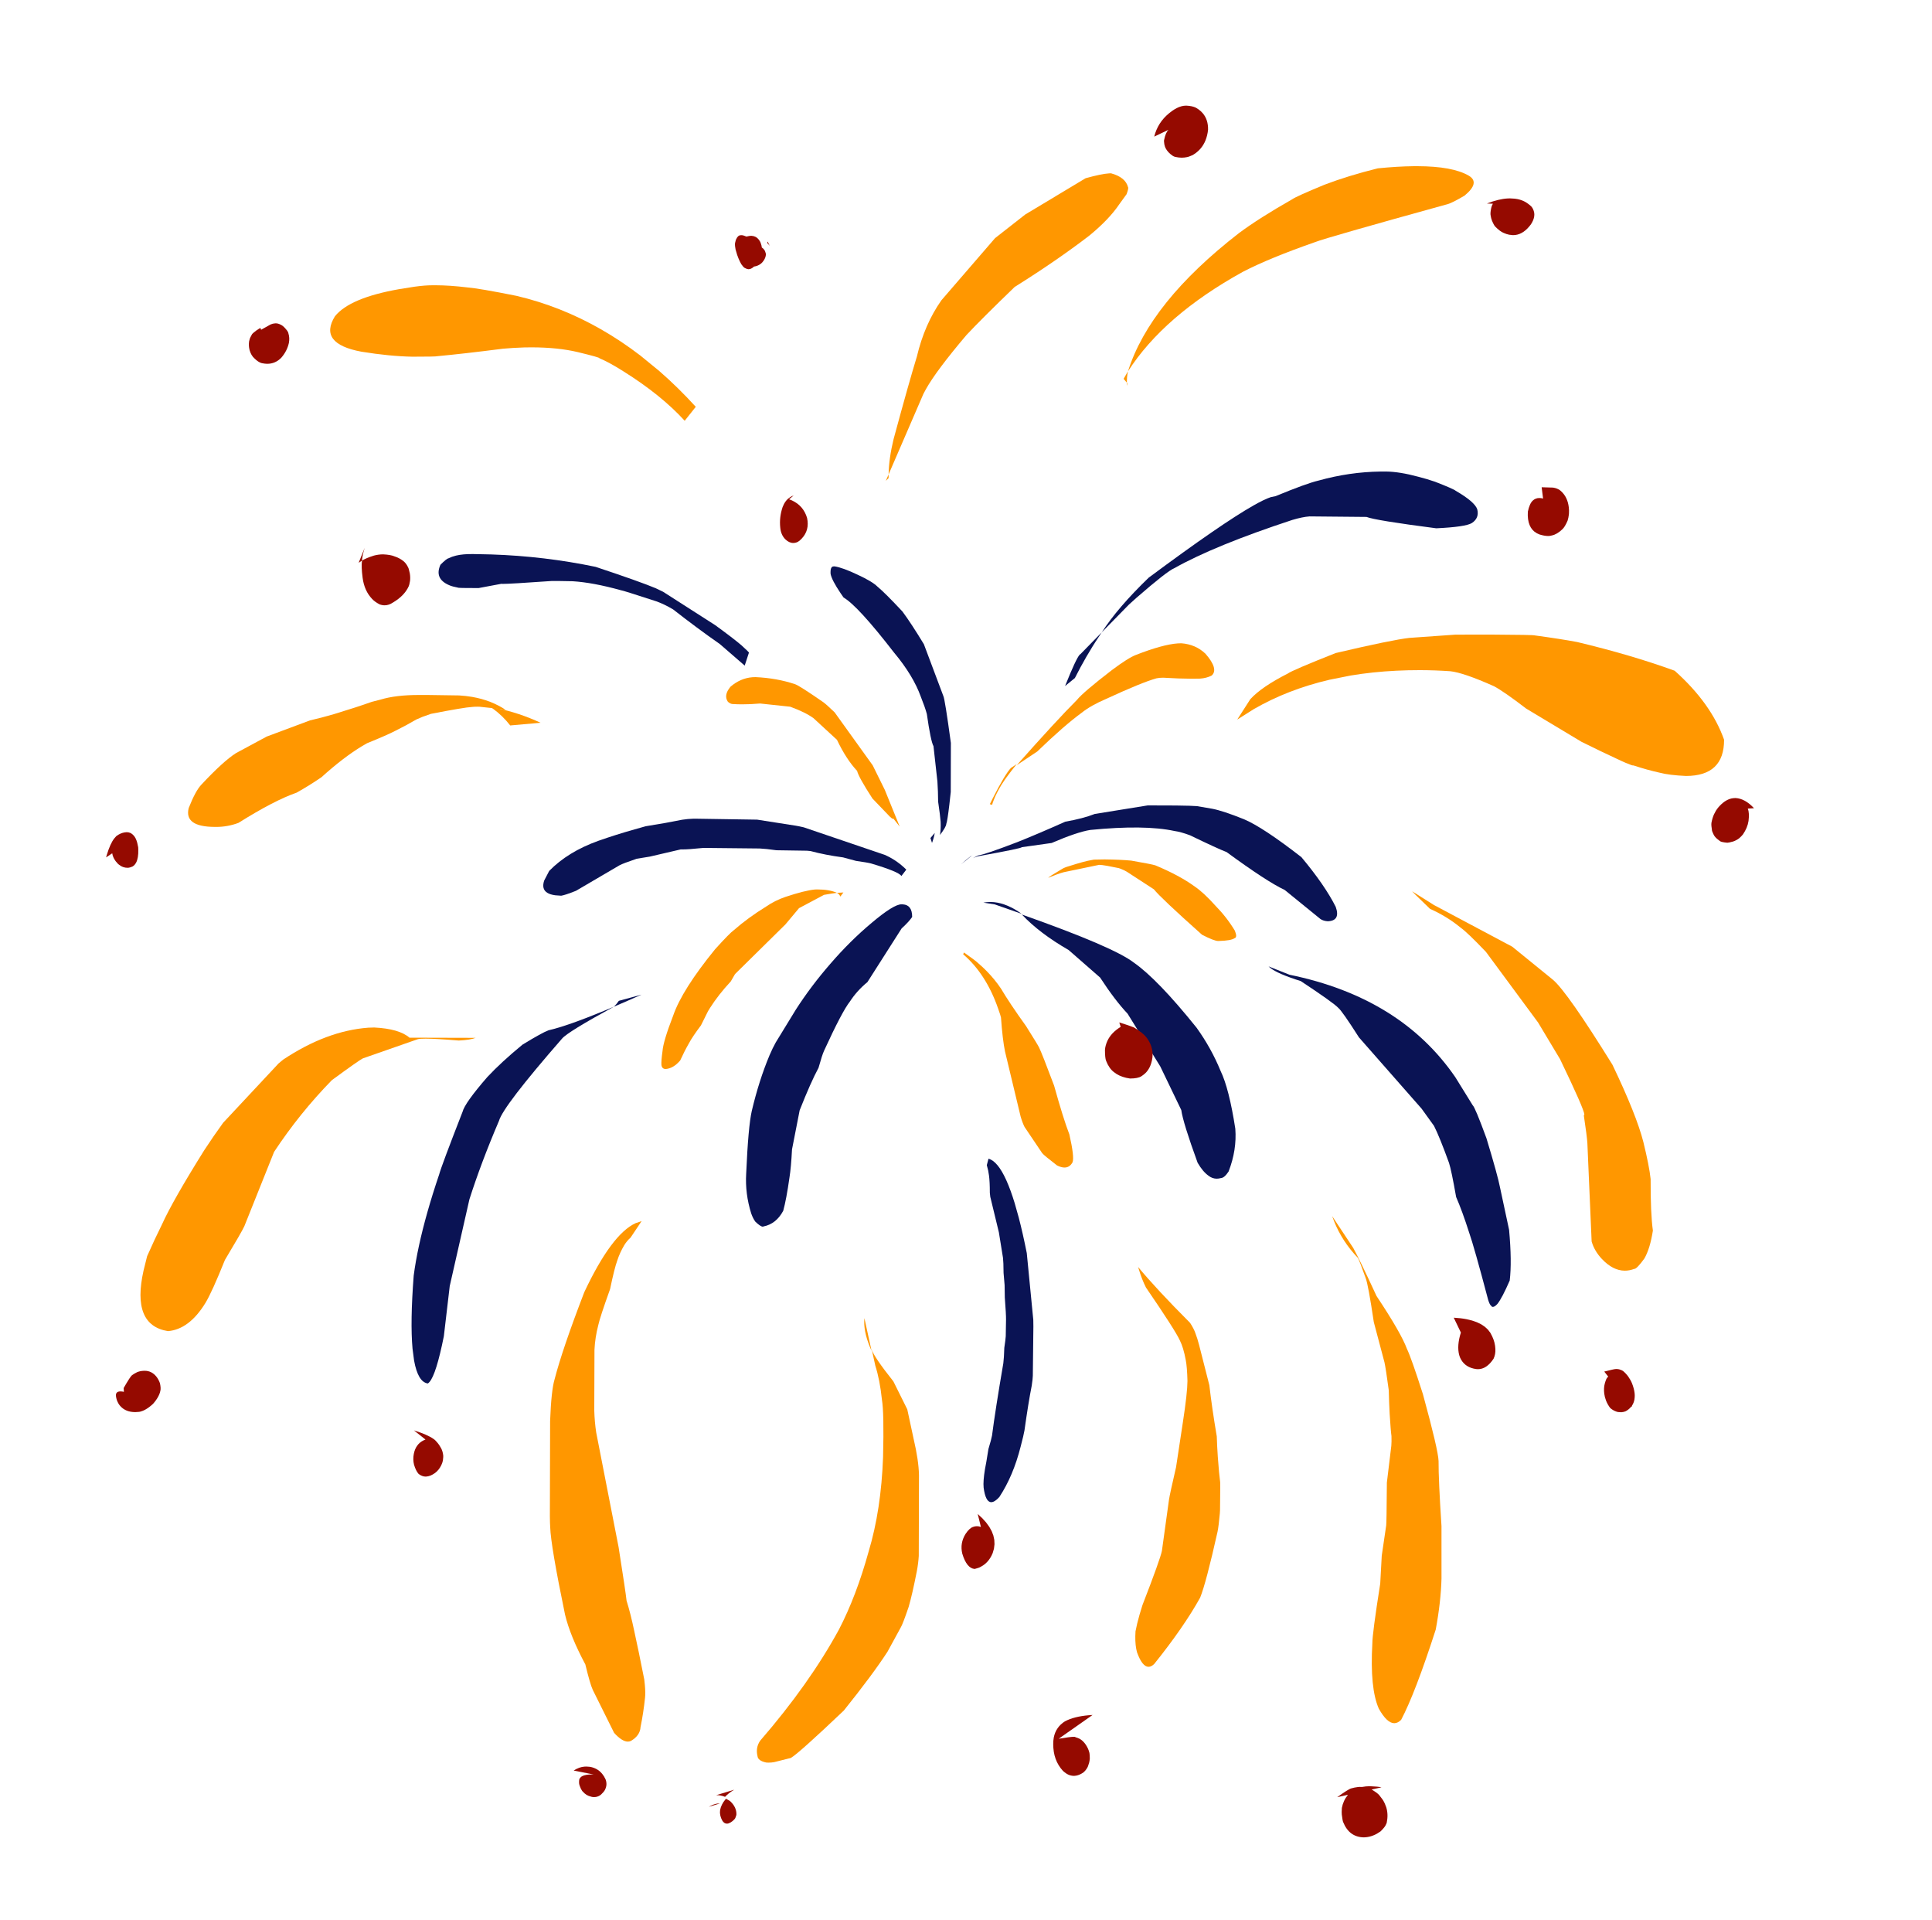 <svg xmlns="http://www.w3.org/2000/svg" xmlns:xlink="http://www.w3.org/1999/xlink" viewBox="0 0 312 310" width="312" height="310" preserveAspectRatio="xMidYMid meet" style="width: 100%; height: 100%; transform: translate3d(0px, 0px, 0px); content-visibility: visible;"><defs><clipPath id="__lottie_element_2"><rect width="312" height="310" x="0" y="0"/></clipPath></defs><g clip-path="url(#__lottie_element_2)"><g transform="matrix(0.973,0,0,0.973,-6.759,7.378)" opacity="1" style="display: block;"><g opacity="1" transform="matrix(1,0,0,1,221.091,84.006)"><path fill="rgb(10,19,84)" fill-opacity="1" d=" M15.937,-13.341 C15.803,-13.343 15.671,-13.342 15.542,-13.339 C15.542,-13.339 14.986,-13.34 14.986,-13.34 C11.546,-13.298 8.111,-12.797 4.682,-11.839 C3.38,-11.538 1.013,-10.68 -2.419,-9.263 C-2.419,-9.263 -3.264,-9.08 -3.264,-9.08 C-3.952,-8.849 -4.889,-8.397 -6.076,-7.725 C-9.636,-5.709 -15.44,-1.712 -23.49,4.267 C-26.91,7.565 -29.509,10.59 -31.285,13.343 C-31.285,13.343 -26.792,8.752 -26.792,8.752 C-26.792,8.752 -25.54,7.623 -25.54,7.623 C-22.138,4.662 -20.04,3.02 -19.247,2.698 C-14.759,0.176 -8.226,-2.495 0.352,-5.314 C1.471,-5.647 2.422,-5.841 3.206,-5.897 C3.206,-5.897 12.658,-5.809 12.658,-5.809 C13.622,-5.425 17.48,-4.797 24.234,-3.923 C27.484,-4.077 29.452,-4.367 30.139,-4.794 C30.986,-5.347 31.285,-6.11 31.036,-7.083 C30.745,-7.914 29.557,-8.933 27.471,-10.142 C27.212,-10.358 26.064,-10.861 24.027,-11.651 C23.169,-11.949 22.248,-12.223 21.266,-12.473 C19.187,-13.035 17.41,-13.324 15.937,-13.341z"/></g></g><g style="display: block;" transform="matrix(0.973,0,0,0.973,-6.118,8.609)" opacity="1"><g opacity="1" transform="matrix(1,0,0,1,104.69,92.341)"><path fill="rgb(10,19,84)" fill-opacity="1" d=" M-19.887,-9.249 C-21.035,-9.262 -21.982,-9.176 -22.729,-8.99 C-23.181,-8.88 -23.589,-8.732 -23.954,-8.548 C-24.191,-8.502 -24.64,-8.142 -25.302,-7.47 C-25.995,-5.926 -25.516,-4.799 -23.864,-4.089 C-23.525,-3.934 -23,-3.789 -22.289,-3.653 C-22.155,-3.635 -21.755,-3.623 -21.087,-3.615 C-20.551,-3.608 -19.843,-3.606 -18.962,-3.606 C-18.962,-3.606 -15.191,-4.312 -15.191,-4.312 C-15.16,-4.304 -15.092,-4.3 -14.986,-4.298 C-14.223,-4.29 -11.498,-4.45 -6.811,-4.78 C-6.552,-4.785 -6.161,-4.785 -5.639,-4.778 C-5.047,-4.772 -4.286,-4.758 -3.356,-4.737 C-1.131,-4.604 1.537,-4.107 4.647,-3.246 C4.811,-3.244 6.77,-2.63 10.524,-1.405 C11.416,-1.088 12.347,-0.64 13.316,-0.062 C15.964,2.01 18.548,3.926 21.068,5.684 C21.068,5.684 25.197,9.262 25.197,9.262 C25.197,9.262 25.891,7.141 25.891,7.141 C25.894,7.141 25.896,7.141 25.898,7.141 C25.995,7.142 25.578,6.722 24.646,5.879 C23.706,5.08 22.25,3.966 20.279,2.535 C20.279,2.535 11.65,-2.992 11.65,-2.992 C11.65,-2.992 10.439,-3.573 10.439,-3.573 C8.699,-4.305 5.37,-5.489 0.453,-7.124 C0.453,-7.124 -1.671,-7.544 -1.671,-7.544 C-7.351,-8.601 -13.146,-9.164 -19.056,-9.233 C-19.056,-9.233 -19.354,-9.236 -19.354,-9.236 C-19.536,-9.243 -19.714,-9.247 -19.887,-9.249z"/></g></g><g transform="matrix(0.973,0,0,0.973,-6.759,7.378)" opacity="1" style="display: block;"><g opacity="1" transform="matrix(1,0,0,1,186.758,101.808)"><path fill="rgb(10,19,84)" fill-opacity="1" d=" M3.036,-4.446 C3.036,-4.446 -0.473,-0.859 -0.473,-0.859 C-0.473,-0.859 -0.602,-0.769 -0.602,-0.769 C-0.701,-0.667 -0.826,-0.482 -0.977,-0.213 C-1.128,0.055 -1.305,0.407 -1.508,0.842 C-1.914,1.711 -2.424,2.912 -3.038,4.446 C-3.038,4.446 -1.413,3.124 -1.413,3.124 C-0.804,1.918 -0.173,0.749 0.482,-0.383 C0.809,-0.948 1.143,-1.506 1.482,-2.053 C1.482,-2.053 1.995,-2.867 1.995,-2.867 C2.338,-3.402 2.686,-3.929 3.038,-4.446 C3.038,-4.446 3.036,-4.446 3.036,-4.446z"/></g></g><g style="display: block;" transform="matrix(0.973,0,0,0.973,-6.759,7.712)" opacity="1"><g opacity="1" transform="matrix(1,0,0,1,154.755,108.345)"><path fill="rgb(10,19,84)" fill-opacity="1" d=" M-9.293,-22.288 C-9.293,-22.288 -9.425,-22.281 -9.425,-22.281 C-9.432,-22.281 -9.438,-22.281 -9.445,-22.281 C-9.841,-22.286 -10.01,-21.867 -9.951,-21.025 C-9.815,-20.338 -9.268,-19.284 -8.312,-17.863 C-8.312,-17.863 -7.8,-17.122 -7.8,-17.122 C-7.004,-16.656 -5.909,-15.664 -4.516,-14.143 C-3.122,-12.622 -1.429,-10.573 0.564,-7.997 C2.69,-5.457 4.176,-3.009 5.023,-0.652 C5.499,0.54 5.832,1.495 6.022,2.215 C6.448,5.212 6.816,6.99 7.125,7.549 C7.125,7.549 7.776,13.417 7.776,13.417 C7.85,14.53 7.889,15.636 7.893,16.736 C8.121,18.293 8.26,19.409 8.311,20.085 C8.347,20.941 8.31,21.675 8.199,22.288 C8.881,21.395 9.23,20.785 9.248,20.456 C9.377,20.118 9.548,19.037 9.762,17.214 C9.762,17.214 9.99,15.143 9.99,15.143 C9.99,15.143 10.01,7.016 10.01,7.016 C9.349,2.156 8.934,-0.438 8.763,-0.768 C8.763,-0.768 5.531,-9.368 5.531,-9.368 C4.116,-11.698 2.929,-13.508 1.971,-14.798 C0.042,-16.864 -1.343,-18.243 -2.183,-18.934 C-2.744,-19.493 -3.824,-20.142 -5.423,-20.882 C-7.105,-21.684 -8.395,-22.153 -9.293,-22.288z"/></g></g><g style="display: block;" transform="matrix(0.973,0,0,0.973,-7.605,7.378)" opacity="1"><g opacity="1" transform="matrix(1,0,0,1,162.6,131.464)"><path fill="rgb(10,19,84)" fill-opacity="1" d=" M0.352,-0.828 C0.352,-0.828 0.283,-0.741 0.283,-0.741 C0.095,-0.506 -0.117,-0.252 -0.355,0.02 C-0.355,0.02 -0.096,0.828 -0.096,0.828 C-0.05,0.707 -0.007,0.585 0.033,0.463 C0.033,0.463 0.091,0.28 0.091,0.28 C0.128,0.157 0.163,0.035 0.195,-0.088 C0.227,-0.211 0.256,-0.334 0.283,-0.457 C0.283,-0.457 0.32,-0.642 0.32,-0.642 C0.32,-0.642 0.354,-0.828 0.354,-0.828 C0.354,-0.828 0.352,-0.828 0.352,-0.828z"/></g></g><g transform="matrix(0.973,0,0,0.973,-6.759,7.378)" opacity="1" style="display: block;"><g opacity="1" transform="matrix(1,0,0,1,168.334,134.312)"><path fill="rgb(10,19,84)" fill-opacity="1" d=" M0.096,-0.064 C0.096,-0.064 0.072,-0.05 0.072,-0.05 C0.008,-0.013 -0.049,0.025 -0.098,0.065 C-0.046,0.029 0.02,-0.014 0.098,-0.064 C0.098,-0.064 0.096,-0.064 0.096,-0.064z"/></g></g><g transform="matrix(0.973,0,0,0.973,-6.759,7.378)" opacity="1" style="display: block;"><g opacity="1" transform="matrix(1,0,0,1,167.356,135.105)"><path fill="rgb(10,19,84)" fill-opacity="1" d=" M0.869,-0.721 C0.869,-0.721 0.695,-0.598 0.695,-0.598 C0.223,-0.259 -0.299,0.181 -0.871,0.721 C-0.871,0.721 0.753,-0.602 0.753,-0.602 C0.767,-0.62 0.783,-0.638 0.8,-0.656 C0.812,-0.669 0.836,-0.691 0.871,-0.721 C0.871,-0.721 0.869,-0.721 0.869,-0.721z"/></g></g><g style="display: block;" transform="matrix(0.973,0,0,0.973,-6.759,8.096)" opacity="1"><g opacity="1" transform="matrix(1,0,0,1,127.16,133.923)"><path fill="rgb(10,19,84)" fill-opacity="1" d=" M-4.889,-6.391 C-4.889,-6.391 -5.12,-6.388 -5.12,-6.388 C-5.735,-6.374 -6.359,-6.317 -6.989,-6.217 C-8.72,-5.862 -10.74,-5.501 -13.051,-5.135 C-13.051,-5.135 -14.896,-4.615 -14.896,-4.615 C-16.927,-4.043 -18.932,-3.41 -20.91,-2.716 C-22.598,-2.108 -24.122,-1.387 -25.48,-0.555 C-26.839,0.278 -28.033,1.222 -29.063,2.278 C-29.063,2.278 -29.894,3.877 -29.894,3.877 C-30.207,4.813 -30.041,5.486 -29.393,5.898 C-29.07,6.103 -28.626,6.244 -28.062,6.319 C-28.062,6.319 -27.072,6.391 -27.072,6.391 C-26.652,6.331 -25.837,6.061 -24.63,5.583 C-24.63,5.583 -17.359,1.325 -17.359,1.325 C-17.012,1.137 -16.072,0.78 -14.539,0.257 C-14.539,0.257 -12.358,-0.099 -12.358,-0.099 C-12.358,-0.099 -7.227,-1.294 -7.227,-1.294 C-7.171,-1.291 -7.11,-1.29 -7.045,-1.289 C-6.356,-1.281 -5.16,-1.365 -3.458,-1.541 C-3.458,-1.541 5.886,-1.445 5.886,-1.445 C6.547,-1.417 7.468,-1.32 8.648,-1.153 C8.648,-1.153 13.722,-1.076 13.722,-1.076 C13.863,-1.074 14.06,-1.055 14.314,-1.018 C15.952,-0.577 17.753,-0.227 19.716,0.034 C19.716,0.034 21.859,0.613 21.859,0.613 C23.156,0.796 23.99,0.939 24.362,1.042 C27.464,1.964 29.14,2.659 29.391,3.127 C29.391,3.127 30.207,2.063 30.207,2.063 C29.265,1.125 28.214,0.374 27.056,-0.19 C27.056,-0.19 26.617,-0.392 26.617,-0.392 C26.617,-0.392 13.197,-4.953 13.197,-4.953 C12.637,-5.085 12.195,-5.176 11.87,-5.227 C11.87,-5.227 5.449,-6.231 5.449,-6.231 C5.449,-6.231 -4.889,-6.391 -4.889,-6.391z"/></g></g><g style="display: block;" transform="matrix(0.973,0,0,0.973,-6.759,7.942)" opacity="1"><g opacity="1" transform="matrix(1,0,0,1,198.819,135.1)"><path fill="rgb(10,19,84)" fill-opacity="1" d=" M3.456,-9.594 C3.456,-9.594 3.016,-9.598 3.016,-9.598 C3.016,-9.598 -1.382,-9.613 -1.382,-9.613 C-1.382,-9.613 -10.168,-8.195 -10.168,-8.195 C-11.476,-7.684 -13.109,-7.255 -15.069,-6.91 C-18.15,-5.534 -20.803,-4.404 -23.029,-3.52 C-26.595,-2.153 -28.741,-1.42 -29.468,-1.322 C-29.742,-1.224 -30.044,-1.07 -30.373,-0.861 C-30.106,-0.997 -29.83,-1.102 -29.545,-1.174 C-24.569,-2.075 -22.159,-2.575 -22.315,-2.675 C-22.315,-2.675 -17.332,-3.376 -17.332,-3.376 C-14.525,-4.584 -12.39,-5.306 -10.927,-5.54 C-7.929,-5.836 -5.268,-5.971 -2.945,-5.943 C-0.599,-5.916 1.403,-5.724 3.06,-5.367 C3.768,-5.27 4.636,-5.028 5.664,-4.643 C8.692,-3.176 10.708,-2.25 11.712,-1.867 C16.171,1.402 19.381,3.495 21.343,4.413 C21.343,4.413 27.307,9.258 27.307,9.258 C27.63,9.463 28.028,9.581 28.5,9.613 C29.933,9.559 30.373,8.76 29.818,7.217 C28.614,4.822 26.714,2.072 24.121,-1.031 C19.874,-4.33 16.704,-6.423 14.61,-7.311 C12.275,-8.251 10.506,-8.835 9.305,-9.061 C9.305,-9.061 6.795,-9.492 6.795,-9.492 C6.247,-9.541 5.134,-9.574 3.456,-9.594z"/></g></g><g style="display: block;" transform="matrix(0.973,0,0,0.973,-6.759,7.276)" opacity="1"><g opacity="1" transform="matrix(1,0,0,1,173.34,143.181)"><path fill="rgb(10,19,84)" fill-opacity="1" d=" M-1.964,-0.982 C-1.964,-0.982 -2.101,-0.982 -2.101,-0.982 C-2.464,-0.978 -2.823,-0.943 -3.178,-0.876 C-3.178,-0.876 -1.305,-0.586 -1.305,-0.586 C0.605,0.076 2.099,0.599 3.177,0.983 C3.177,0.983 2.581,0.577 2.581,0.577 C2.581,0.577 1.991,0.217 1.991,0.217 C1.991,0.217 1.408,-0.096 1.408,-0.096 C1.408,-0.096 0.83,-0.361 0.83,-0.361 C0.83,-0.361 0.259,-0.58 0.259,-0.58 C0.259,-0.58 -0.306,-0.751 -0.306,-0.751 C-0.306,-0.751 -0.865,-0.875 -0.865,-0.875 C-0.865,-0.875 -1.418,-0.952 -1.418,-0.952 C-1.418,-0.952 -1.964,-0.982 -1.964,-0.982z"/></g></g><g transform="matrix(0.973,0,0,0.973,-6.759,7.378)" opacity="1" style="display: block;"><g opacity="1" transform="matrix(1,0,0,1,111.123,158.47)"><path fill="rgb(10,19,84)" fill-opacity="1" d=" M2.288,-1 C2.288,-1 -1.471,0.027 -1.471,0.027 C-1.683,0.353 -1.955,0.677 -2.288,1 C-0.528,0.249 0.998,-0.417 2.289,-1 C2.289,-1 2.288,-1 2.288,-1z"/></g></g><g transform="matrix(0.973,0,0,0.973,-6.759,7.378)" opacity="1" style="display: block;"><g opacity="1" transform="matrix(1,0,0,1,194.337,166.089)"><path fill="rgb(10,19,84)" fill-opacity="1" d=" M-17.815,-21.922 C-17.815,-21.922 -17.749,-21.874 -17.749,-21.874 C-15.826,-19.833 -13.251,-17.882 -10.023,-16.022 C-10.023,-16.022 -4.805,-11.458 -4.805,-11.458 C-3.154,-8.928 -1.632,-6.929 -0.241,-5.459 C-0.241,-5.459 5.183,3.291 5.183,3.291 C5.183,3.291 8.669,10.529 8.669,10.529 C8.863,11.932 9.768,14.848 11.382,19.278 C11.959,20.272 12.563,20.989 13.194,21.43 C13.6,21.751 14.045,21.914 14.529,21.92 C14.762,21.922 15.004,21.888 15.255,21.818 C15.634,21.798 16.056,21.435 16.522,20.729 C17.444,18.346 17.815,15.981 17.637,13.635 C16.948,9.178 16.132,5.975 15.188,4.027 C14.16,1.514 12.833,-0.872 11.209,-3.132 C6.903,-8.492 3.435,-12.09 0.807,-13.926 C-1.428,-15.664 -7.635,-18.329 -17.813,-21.922 C-17.813,-21.922 -17.815,-21.922 -17.815,-21.922z"/></g></g><g transform="matrix(0.973,0,0,0.973,-6.759,7.378)" opacity="1" style="display: block;"><g opacity="1" transform="matrix(1,0,0,1,144.503,169.219)"><path fill="rgb(10,19,84)" fill-opacity="1" d=" M12.068,-26.738 C11.208,-26.748 9.562,-25.727 7.13,-23.674 C4.734,-21.673 2.44,-19.401 0.247,-16.856 C-1.883,-14.409 -3.784,-11.884 -5.46,-9.281 C-5.46,-9.281 -8.807,-3.815 -8.807,-3.815 C-9.146,-3.208 -9.492,-2.496 -9.842,-1.678 C-11.008,1.109 -11.987,4.181 -12.779,7.536 C-13.171,9.238 -13.482,12.711 -13.712,17.956 C-13.843,20.171 -13.562,22.378 -12.872,24.576 C-12.669,25.142 -12.439,25.595 -12.18,25.936 C-11.61,26.475 -11.205,26.746 -10.965,26.749 C-10.912,26.749 -10.868,26.737 -10.831,26.713 C-9.435,26.437 -8.345,25.573 -7.564,24.122 C-7.214,22.861 -6.867,21.013 -6.523,18.576 C-6.35,17.505 -6.21,15.954 -6.103,13.924 C-6.103,13.924 -4.835,7.443 -4.835,7.443 C-3.611,4.341 -2.568,1.991 -1.704,0.393 C-1.305,-1.031 -1.001,-1.971 -0.792,-2.426 C1.211,-6.8 2.648,-9.533 3.518,-10.626 C4.279,-11.801 5.244,-12.871 6.415,-13.837 C6.415,-13.837 12.087,-22.735 12.087,-22.735 C12.896,-23.476 13.48,-24.11 13.837,-24.637 C13.842,-25.969 13.329,-26.667 12.296,-26.731 C12.296,-26.731 12.184,-26.73 12.184,-26.73 C12.147,-26.735 12.108,-26.738 12.068,-26.738z"/></g></g><g transform="matrix(0.973,0,0,0.973,-6.759,7.378)" opacity="1" style="display: block;"><g opacity="1" transform="matrix(1,0,0,1,237.632,181.037)"><path fill="rgb(10,19,84)" fill-opacity="1" d=" M-20.137,-28.254 C-20.137,-28.254 -19.863,-28.009 -19.863,-28.009 C-19.025,-27.346 -17.336,-26.616 -14.796,-25.817 C-11.227,-23.461 -9.156,-21.986 -8.585,-21.391 C-8.165,-21.061 -7.014,-19.421 -5.135,-16.472 C-5.135,-16.472 5.264,-4.642 5.264,-4.642 C5.264,-4.642 7.318,-1.794 7.318,-1.794 C7.937,-0.575 8.769,1.474 9.811,4.354 C10.075,5.162 10.469,7.048 10.992,10.015 C11.655,11.527 12.374,13.493 13.149,15.913 C13.699,17.472 14.755,21.205 16.316,27.111 C16.497,27.672 16.654,27.978 16.787,28.028 C16.86,28.176 16.961,28.25 17.087,28.251 C17.278,28.254 17.529,28.089 17.841,27.757 C18.358,27.112 19.039,25.818 19.884,23.874 C20.137,21.801 20.103,18.995 19.781,15.457 C19.781,15.457 18.283,8.46 18.283,8.46 C18.034,7.142 17.279,4.406 16.021,0.255 C14.759,-3.184 14.001,-5.003 13.746,-5.203 C13.746,-5.203 10.859,-9.866 10.859,-9.866 C7.831,-14.276 4.022,-17.898 -0.566,-20.733 C-2.86,-22.15 -5.349,-23.371 -8.033,-24.394 C-10.717,-25.418 -13.596,-26.244 -16.67,-26.874 C-16.67,-26.874 -20.137,-28.254 -20.137,-28.254z"/></g></g><g transform="matrix(0.973,0,0,0.973,-6.759,7.378)" opacity="1" style="display: block;"><g opacity="1" transform="matrix(1,0,0,1,91.988,190.732)"><path fill="rgb(10,19,84)" fill-opacity="1" d=" M16.838,-31.258 C16.838,-31.258 15.264,-30.599 15.264,-30.599 C11.178,-28.911 8.091,-27.827 6.004,-27.349 C5.324,-27.108 3.884,-26.315 1.683,-24.97 C-0.65,-23.056 -2.602,-21.258 -4.172,-19.576 C-6.659,-16.712 -8.026,-14.79 -8.275,-13.811 C-10.608,-7.832 -11.903,-4.364 -12.159,-3.408 C-12.891,-1.245 -13.535,0.818 -14.092,2.782 C-15.205,6.709 -15.968,10.238 -16.38,13.368 C-16.775,18.513 -16.839,22.549 -16.574,25.476 C-16.574,25.476 -16.314,27.464 -16.314,27.464 C-16.099,28.651 -15.801,29.56 -15.422,30.193 C-15.042,30.825 -14.58,31.18 -14.036,31.258 C-13.301,30.817 -12.519,28.702 -11.688,24.911 C-11.688,24.911 -11.374,23.411 -11.374,23.411 C-11.374,23.411 -10.398,15.092 -10.398,15.092 C-10.398,15.092 -7.132,0.706 -7.132,0.706 C-5.834,-3.366 -4.198,-7.707 -2.226,-12.317 C-1.755,-13.957 1.733,-18.505 8.237,-25.961 C8.844,-26.694 11.711,-28.46 16.839,-31.258 C16.839,-31.258 16.838,-31.258 16.838,-31.258z"/></g></g><g transform="matrix(0.973,0,0,0.973,-6.759,7.378)" opacity="1" style="display: block;"><g opacity="1" transform="matrix(1,0,0,1,174.296,213.195)"><path fill="rgb(10,19,84)" fill-opacity="1" d=" M-3.287,-28.501 C-3.287,-28.501 -3.568,-27.43 -3.568,-27.43 C-3.39,-26.827 -3.27,-26.265 -3.208,-25.743 C-3.113,-25.053 -3.065,-24.085 -3.065,-22.839 C-3.058,-22.672 -3.033,-22.451 -2.991,-22.178 C-2.991,-22.178 -1.564,-16.279 -1.564,-16.279 C-1.564,-16.279 -0.881,-12.051 -0.881,-12.051 C-0.826,-11.608 -0.794,-10.775 -0.786,-9.55 C-0.685,-8.512 -0.627,-7.839 -0.613,-7.529 C-0.613,-7.529 -0.58,-5.468 -0.58,-5.468 C-0.436,-3.58 -0.369,-2.363 -0.377,-1.817 C-0.377,-1.817 -0.423,0.949 -0.423,0.949 C-0.439,1.274 -0.519,1.917 -0.663,2.876 C-0.692,3.964 -0.747,4.816 -0.825,5.432 C-1.72,10.667 -2.345,14.666 -2.699,17.428 C-2.765,17.815 -2.966,18.566 -3.301,19.683 C-3.576,21.432 -3.766,22.546 -3.873,23.023 C-4.092,24.348 -4.165,25.37 -4.094,26.088 C-3.879,27.686 -3.459,28.488 -2.836,28.495 C-2.463,28.5 -2.016,28.218 -1.496,27.652 C0.05,25.308 1.231,22.515 2.048,19.274 C2.39,17.978 2.601,17.083 2.683,16.59 C3.116,13.502 3.517,11.03 3.886,9.175 C4.004,8.402 4.065,7.848 4.07,7.51 C4.07,7.51 4.163,-0.653 4.163,-0.653 C4.165,-1.027 4.16,-1.396 4.148,-1.76 C4.148,-1.76 3.067,-12.839 3.067,-12.839 C2.633,-15.023 2.191,-16.98 1.74,-18.709 C1.74,-18.709 1.058,-21.132 1.058,-21.132 C0.6,-22.633 0.133,-23.907 -0.341,-24.954 C-1.291,-27.046 -2.273,-28.229 -3.287,-28.501z"/></g></g><g transform="matrix(0.973,0,0,0.973,-6.759,7.378)" opacity="1" style="display: block;"><g opacity="1" transform="matrix(1,0,0,1,223.084,37.016)"><path fill="rgb(255,151,0)" fill-opacity="1" d=" M19.091,-17.022 C19.091,-17.022 18.439,-17.019 18.439,-17.019 C16.676,-16.999 14.707,-16.88 12.534,-16.664 C9.263,-15.854 6.313,-14.948 3.685,-13.944 C0.541,-12.647 -1.249,-11.839 -1.685,-11.521 C-5.326,-9.449 -8.255,-7.589 -10.471,-5.943 C-20.369,1.725 -26.522,9.38 -28.927,17.022 C-24.963,10.845 -18.609,5.341 -9.864,0.511 C-6.918,-1.017 -2.906,-2.667 2.173,-4.438 C3.385,-4.918 10.717,-7.017 24.17,-10.736 C24.683,-10.885 25.603,-11.35 26.928,-12.13 C28.694,-13.583 28.928,-14.69 27.63,-15.45 C25.857,-16.488 23.01,-17.012 19.091,-17.022z"/></g></g><g transform="matrix(0.973,0,0,0.973,-6.759,7.378)" opacity="1" style="display: block;"><g opacity="1" transform="matrix(1,0,0,1,193.796,54.983)"><path fill="rgb(255,151,0)" fill-opacity="1" d=" M0.355,-0.936 C0.355,-0.936 0.272,-0.799 0.272,-0.799 C0.051,-0.434 -0.159,-0.067 -0.358,0.3 C-0.358,0.3 0.175,0.936 0.175,0.936 C0.181,0.685 0.189,0.431 0.199,0.174 C0.199,0.174 0.21,0.046 0.21,0.046 C0.225,-0.124 0.245,-0.29 0.27,-0.454 C0.294,-0.618 0.324,-0.778 0.358,-0.936 C0.358,-0.936 0.355,-0.936 0.355,-0.936z"/></g></g><g transform="matrix(0.973,0,0,0.973,-6.759,7.378)" opacity="1" style="display: block;"><g opacity="1" transform="matrix(1,0,0,1,194.013,56.154)"><path fill="rgb(255,151,0)" fill-opacity="1" d=" M-0.041,-0.23 C-0.041,-0.23 -0.044,-0.133 -0.044,-0.133 C-0.044,-0.133 -0.044,-0.048 -0.044,-0.048 C-0.044,-0.048 -0.044,0.026 -0.044,0.026 C-0.044,0.026 -0.042,0.088 -0.042,0.088 C-0.042,0.088 -0.04,0.139 -0.04,0.139 C-0.04,0.139 -0.038,0.179 -0.038,0.179 C-0.038,0.179 -0.035,0.208 -0.035,0.208 C-0.035,0.208 -0.031,0.225 -0.031,0.225 C-0.031,0.225 -0.025,0.23 -0.025,0.23 C-0.025,0.23 -0.02,0.226 -0.02,0.226 C-0.02,0.226 -0.014,0.212 -0.014,0.212 C-0.014,0.212 -0.008,0.19 -0.008,0.19 C-0.008,0.19 -0.001,0.159 -0.001,0.159 C-0.001,0.159 0.007,0.118 0.007,0.118 C0.018,0.059 0.03,-0.025 0.044,-0.133 C0.044,-0.133 -0.038,-0.23 -0.038,-0.23 C-0.038,-0.23 -0.041,-0.23 -0.041,-0.23z"/></g></g><g transform="matrix(0.973,0,0,0.973,-6.759,7.378)" opacity="1" style="display: block;"><g opacity="1" transform="matrix(1,0,0,1,92.041,50.997)"><path fill="rgb(255,151,0)" fill-opacity="1" d=" M-12.773,-11.243 C-12.773,-11.243 -13.265,-11.24 -13.265,-11.24 C-13.284,-11.24 -13.303,-11.24 -13.323,-11.241 C-14.15,-11.243 -15.151,-11.162 -16.325,-10.999 C-16.325,-10.999 -18.845,-10.598 -18.845,-10.598 C-20.21,-10.358 -21.457,-10.085 -22.583,-9.777 C-24.837,-9.163 -26.614,-8.412 -27.914,-7.527 C-28.563,-7.084 -29.094,-6.607 -29.505,-6.097 C-29.974,-5.34 -30.233,-4.65 -30.284,-4.027 C-30.385,-2.781 -29.651,-1.801 -28.081,-1.088 C-27.296,-0.731 -26.302,-0.441 -25.1,-0.218 C-21.976,0.289 -19.156,0.565 -16.64,0.61 C-14.042,0.611 -12.665,0.583 -12.508,0.527 C-9.584,0.254 -5.953,-0.16 -1.616,-0.715 C-0.579,-0.811 0.61,-0.882 1.95,-0.928 C2.368,-0.937 2.778,-0.941 3.182,-0.94 C6.082,-0.933 8.621,-0.67 10.798,-0.152 C13.305,0.455 14.494,0.791 14.365,0.855 C15.481,1.321 16.82,2.05 18.382,3.044 C22.564,5.663 25.951,8.396 28.545,11.243 C28.545,11.243 30.385,8.925 30.385,8.925 C28.421,6.772 26.402,4.793 24.331,2.991 C24.331,2.991 21.185,0.418 21.185,0.418 C19.061,-1.209 16.882,-2.66 14.65,-3.937 C10.188,-6.489 5.511,-8.34 0.621,-9.488 C-3.491,-10.313 -6.218,-10.78 -7.558,-10.89 C-9.493,-11.121 -11.231,-11.239 -12.773,-11.243z"/></g></g><g transform="matrix(0.973,0,0,0.973,-6.759,7.378)" opacity="1" style="display: block;"><g opacity="1" transform="matrix(1,0,0,1,174.343,46.158)"><path fill="rgb(255,151,0)" fill-opacity="1" d=" M17.004,-24.983 C17.004,-24.983 16.701,-24.974 16.701,-24.974 C15.836,-24.921 14.53,-24.652 12.782,-24.165 C12.782,-24.165 2.77,-18.151 2.77,-18.151 C2.77,-18.151 -2.248,-14.221 -2.248,-14.221 C-2.248,-14.221 -11.147,-3.916 -11.147,-3.916 C-13.016,-1.264 -14.374,1.849 -15.22,5.423 C-16.094,8.272 -17.383,12.841 -19.087,19.13 C-19.605,21.255 -19.881,23.206 -19.914,24.983 C-19.914,24.983 -14.135,11.617 -14.135,11.617 C-14.135,11.617 -13.711,10.825 -13.711,10.825 C-12.559,8.769 -10.321,5.78 -6.996,1.859 C-5.348,0.097 -2.679,-2.565 1.011,-6.124 C5.675,-9.044 9.807,-11.886 13.408,-14.65 C15.585,-16.436 17.238,-18.164 18.365,-19.835 C18.365,-19.835 19.583,-21.517 19.583,-21.517 C19.834,-22.185 19.914,-22.576 19.823,-22.69 C19.537,-23.783 18.598,-24.547 17.004,-24.983z"/></g></g><g transform="matrix(0.973,0,0,0.973,-6.759,7.378)" opacity="1" style="display: block;"><g opacity="1" transform="matrix(1,0,0,1,154.198,71.678)"><path fill="rgb(255,151,0)" fill-opacity="1" d=" M0.227,-0.529 C0.227,-0.529 -0.23,0.529 -0.23,0.529 C-0.23,0.529 0.228,0.072 0.228,0.072 C0.226,-0.171 0.227,-0.371 0.23,-0.529 C0.23,-0.529 0.227,-0.529 0.227,-0.529z"/></g></g><g transform="matrix(0.973,0,0,0.973,-6.759,7.378)" opacity="1" style="display: block;"><g opacity="1" transform="matrix(1,0,0,1,92.51,111.267)"><path fill="rgb(255,151,0)" fill-opacity="1" d=" M-4.154,-1.531 C-4.154,-1.531 -3.751,-1.251 -3.751,-1.251 C-2.688,-0.485 -1.731,0.443 -0.88,1.531 C-0.88,1.531 4.154,1.086 4.154,1.086 C3.566,0.811 2.971,0.555 2.371,0.316 C2.371,0.316 1.466,-0.029 1.466,-0.029 C0.859,-0.25 0.247,-0.453 -0.371,-0.638 C-1.606,-1.007 -2.866,-1.305 -4.152,-1.531 C-4.152,-1.531 -4.154,-1.531 -4.154,-1.531z"/></g></g><g style="display: block;" transform="matrix(0.973,0,0,0.973,-6.759,7.891)" opacity="1"><g opacity="1" transform="matrix(1,0,0,1,192.274,108.75)"><path fill="rgb(255,151,0)" fill-opacity="1" d=" M10.726,-10.115 C10.726,-10.115 10.13,-10.093 10.13,-10.093 C8.461,-9.969 6.162,-9.336 3.233,-8.193 C2.37,-7.871 1.023,-7.022 -0.81,-5.646 C-3.995,-3.195 -5.924,-1.547 -6.596,-0.704 C-8.854,1.554 -12.181,5.16 -16.577,10.115 C-16.577,10.115 -13.171,7.842 -13.171,7.842 C-10.199,4.975 -7.739,2.83 -5.79,1.408 C-4.781,0.601 -3.42,-0.168 -1.708,-0.899 C2.21,-2.709 4.982,-3.841 6.607,-4.297 C6.939,-4.368 7.312,-4.404 7.727,-4.403 C7.727,-4.403 7.729,-4.403 7.729,-4.403 C9.528,-4.292 11.104,-4.236 12.455,-4.232 C12.947,-4.231 13.409,-4.237 13.841,-4.25 C14.561,-4.299 15.204,-4.468 15.773,-4.757 C16.577,-5.461 16.236,-6.669 14.75,-8.378 C13.656,-9.421 12.315,-10 10.726,-10.115z"/></g></g><g style="display: block;" transform="matrix(0.973,0,0,0.973,-8.246,7.917)" opacity="1"><g opacity="1" transform="matrix(1,0,0,1,254.228,108.896)"><path fill="rgb(255,151,0)" fill-opacity="1" d=" M1.832,-11.729 C1.832,-11.729 1.252,-11.73 1.252,-11.73 C1.252,-11.73 -4.168,-11.722 -4.168,-11.722 C-4.168,-11.722 -11.851,-11.179 -11.851,-11.179 C-13.812,-10.956 -17.889,-10.117 -24.082,-8.663 C-28.899,-6.751 -31.541,-5.619 -32.009,-5.268 C-33.46,-4.532 -34.705,-3.81 -35.743,-3.1 C-36.781,-2.39 -37.612,-1.693 -38.237,-1.009 C-38.237,-1.009 -40.409,2.377 -40.409,2.377 C-40.409,2.377 -37.672,0.646 -37.672,0.646 C-35.794,-0.44 -33.808,-1.389 -31.716,-2.202 C-29.623,-3.015 -27.423,-3.691 -25.117,-4.231 C-25.117,-4.231 -21.576,-4.937 -21.576,-4.937 C-19.162,-5.34 -16.641,-5.607 -14.013,-5.736 C-12.691,-5.801 -11.373,-5.832 -10.06,-5.829 C-8.382,-5.825 -6.712,-5.765 -5.05,-5.649 C-3.574,-5.492 -1.153,-4.661 2.215,-3.156 C3.316,-2.568 5.092,-1.334 7.544,0.545 C7.544,0.545 16.728,6.062 16.728,6.062 C18.77,7.08 20.96,8.131 23.297,9.214 C23.735,9.425 24.32,9.667 25.053,9.942 C25.175,9.976 25.255,9.992 25.295,9.993 C25.322,9.993 25.33,9.986 25.321,9.971 C25.321,9.971 25.325,9.972 25.325,9.972 C26.9,10.49 28.351,10.893 29.677,11.182 C30.743,11.464 32.208,11.647 34.072,11.73 C38.301,11.728 40.409,9.724 40.395,5.717 C38.976,1.701 36.243,-2.116 32.195,-5.733 C27.356,-7.489 21.959,-9.077 16.006,-10.496 C14.24,-10.83 11.901,-11.195 8.992,-11.59 C8.852,-11.659 6.465,-11.705 1.832,-11.729z"/></g></g><g style="display: block;" transform="matrix(0.973,0,0,0.973,-6.759,7.712)" opacity="1"><g opacity="1" transform="matrix(1,0,0,1,173.458,122.245)"><path fill="rgb(255,151,0)" fill-opacity="1" d=" M2.232,-3.375 C2.232,-3.375 1.266,-2.73 1.266,-2.73 C0.612,-2.032 -0.382,-0.373 -1.716,2.248 C-1.716,2.248 -2.232,3.276 -2.232,3.276 C-2.232,3.276 -1.839,3.375 -1.839,3.375 C-1.795,3.13 -1.629,2.674 -1.341,2.007 C-1.081,1.433 -0.75,0.812 -0.351,0.145 C0.1,-0.552 0.399,-0.995 0.546,-1.182 C0.78,-1.508 1.038,-1.853 1.32,-2.218 C1.32,-2.218 2.232,-3.375 2.232,-3.375z"/></g></g><g style="display: block;" transform="matrix(0.973,0,0,0.973,-6.759,7.096)" opacity="1"><g opacity="1" transform="matrix(1,0,0,1,171.711,125.693)"><path fill="rgb(255,151,0)" fill-opacity="1" d=" M-0.092,-0.072 C-0.092,-0.072 -0.096,-0.041 -0.096,-0.041 C-0.096,-0.041 -0.097,-0.014 -0.097,-0.014 C-0.097,-0.014 -0.097,0.008 -0.097,0.008 C-0.097,0.008 -0.095,0.028 -0.095,0.028 C-0.095,0.028 -0.091,0.044 -0.091,0.044 C-0.091,0.044 -0.085,0.056 -0.085,0.056 C-0.085,0.056 -0.077,0.064 -0.077,0.064 C-0.077,0.064 -0.066,0.071 -0.066,0.071 C-0.066,0.071 -0.054,0.072 -0.054,0.072 C-0.054,0.072 -0.043,0.071 -0.043,0.071 C-0.043,0.071 -0.03,0.068 -0.03,0.068 C-0.03,0.068 -0.016,0.062 -0.016,0.062 C-0.016,0.062 -0.001,0.053 -0.001,0.053 C0.01,0.047 0.022,0.039 0.034,0.03 C0.047,0.02 0.06,0.008 0.075,-0.005 C0.075,-0.005 0.097,-0.024 0.097,-0.024 C0.097,-0.024 -0.089,-0.072 -0.089,-0.072 C-0.089,-0.072 -0.092,-0.072 -0.092,-0.072z"/></g></g><g style="display: block;" transform="matrix(0.973,0,0,0.973,-6.016,7.968)" opacity="1"><g opacity="1" transform="matrix(1,0,0,1,141.001,116.573)"><path fill="rgb(255,151,0)" fill-opacity="1" d=" M-9.435,-12.401 C-9.435,-12.401 -9.939,-12.382 -9.939,-12.382 C-11.267,-12.28 -12.48,-11.755 -13.579,-10.807 C-14.366,-9.859 -14.508,-9.025 -14.006,-8.308 C-13.718,-8.059 -13.452,-7.935 -13.208,-7.934 C-13.204,-7.934 -13.2,-7.934 -13.196,-7.935 C-12.707,-7.903 -12.198,-7.886 -11.669,-7.885 C-10.731,-7.882 -9.73,-7.928 -8.665,-8.022 C-8.665,-8.022 -3.672,-7.49 -3.672,-7.49 C-1.992,-6.88 -0.697,-6.242 0.215,-5.574 C0.215,-5.574 4.096,-1.996 4.096,-1.996 C5.105,0.134 6.218,1.853 7.436,3.159 C7.596,3.843 8.446,5.372 9.986,7.746 C9.986,7.746 12.892,10.773 12.892,10.773 C13.166,11.019 13.332,11.142 13.392,11.142 C13.433,11.142 13.423,11.083 13.363,10.966 C13.363,10.966 13.366,10.967 13.366,10.967 C13.366,10.967 14.508,12.401 14.508,12.401 C14.508,12.401 12.038,6.318 12.038,6.318 C12.038,6.318 10.026,2.236 10.026,2.236 C10.026,2.236 3.711,-6.551 3.711,-6.551 C2.791,-7.438 2.158,-8.004 1.813,-8.25 C-0.806,-10.064 -2.36,-11.055 -2.849,-11.222 C-4.883,-11.905 -7.079,-12.298 -9.435,-12.401z"/></g></g><g style="display: block;" transform="matrix(0.973,0,0,0.973,-4.273,7.865)" opacity="1"><g opacity="1" transform="matrix(1,0,0,1,61.77,118.187)"><path fill="rgb(255,151,0)" fill-opacity="1" d=" M13.431,-10.947 C13.431,-10.947 12.45,-10.944 12.45,-10.944 C12.384,-10.945 12.318,-10.945 12.252,-10.945 C9.634,-10.952 7.478,-10.696 5.785,-10.179 C5.785,-10.179 4.312,-9.806 4.312,-9.806 C2.857,-9.275 0.786,-8.601 -1.901,-7.782 C-3.382,-7.348 -4.721,-6.998 -5.919,-6.731 C-5.919,-6.731 -13.106,-4.048 -13.106,-4.048 C-13.106,-4.048 -18.226,-1.289 -18.226,-1.289 C-19.645,-0.377 -21.547,1.356 -23.934,3.912 C-24.586,4.576 -25.294,5.875 -26.058,7.812 C-26.585,9.893 -25.143,10.937 -21.733,10.946 C-21.733,10.946 -21.729,10.946 -21.729,10.946 C-21.658,10.948 -21.587,10.948 -21.517,10.949 C-20.247,10.952 -19.008,10.729 -17.801,10.279 C-13.84,7.793 -10.625,6.122 -8.155,5.266 C-6.776,4.496 -5.402,3.644 -4.033,2.71 C-1.577,0.489 0.691,-1.245 2.77,-2.492 C2.77,-2.492 3.54,-2.938 3.54,-2.938 C5.8,-3.854 7.367,-4.542 8.243,-5.004 C9.442,-5.595 10.598,-6.218 11.711,-6.874 C11.711,-6.874 12.797,-7.338 12.797,-7.338 C12.797,-7.338 14.157,-7.817 14.157,-7.817 C17.884,-8.539 20.133,-8.917 20.903,-8.95 C21.155,-8.984 21.484,-9.001 21.89,-9 C21.978,-9 22.071,-8.999 22.167,-8.997 C24.202,-8.806 25.675,-8.624 26.585,-8.452 C24.958,-9.535 23.095,-10.26 20.995,-10.625 C20.296,-10.746 19.569,-10.828 18.817,-10.87 C18.817,-10.87 13.431,-10.947 13.431,-10.947z"/></g></g><g style="display: block;" transform="matrix(0.973,0,0,0.973,-6.759,7.25)" opacity="1"><g opacity="1" transform="matrix(1,0,0,1,196.568,141.931)"><path fill="rgb(255,151,0)" fill-opacity="1" d=" M-6.222,-6.768 C-6.222,-6.768 -6.426,-6.767 -6.426,-6.767 C-6.971,-6.767 -7.509,-6.757 -8.041,-6.737 C-8.041,-6.737 -8.49,-6.657 -8.49,-6.657 C-9.212,-6.544 -10.441,-6.211 -12.176,-5.657 C-12.696,-5.511 -13.091,-5.352 -13.361,-5.179 C-14.851,-4.305 -15.606,-3.82 -15.628,-3.725 C-14.545,-4.177 -13.692,-4.485 -13.067,-4.649 C-13.067,-4.649 -7.225,-5.863 -7.225,-5.863 C-7.2,-5.867 -7.167,-5.869 -7.127,-5.869 C-6.911,-5.868 -6.481,-5.812 -5.837,-5.7 C-5.837,-5.7 -3.939,-5.327 -3.939,-5.327 C-3.837,-5.294 -3.735,-5.259 -3.634,-5.221 C-3.185,-5.042 -2.844,-4.88 -2.612,-4.735 C-2.612,-4.735 1.887,-1.811 1.887,-1.811 C2.651,-0.856 5.314,1.656 9.875,5.726 C11.217,6.42 12.115,6.767 12.569,6.768 C12.596,6.768 12.621,6.767 12.644,6.765 C14.015,6.731 14.898,6.575 15.293,6.295 C15.616,6.212 15.628,5.8 15.331,5.057 C14.433,3.566 13.348,2.173 12.075,0.876 C10.805,-0.541 9.68,-1.583 8.702,-2.25 C7.009,-3.49 4.818,-4.67 2.129,-5.788 C1.768,-5.909 0.433,-6.17 -1.876,-6.572 C-3.044,-6.684 -4.493,-6.749 -6.222,-6.768z"/></g></g><g transform="matrix(0.973,0,0,0.973,-6.759,7.378)" opacity="1" style="display: block;"><g opacity="1" transform="matrix(1,0,0,1,131.807,154.911)"><path fill="rgb(255,151,0)" fill-opacity="1" d=" M10.891,-14.897 C10.771,-14.897 10.648,-14.896 10.524,-14.893 C10.524,-14.893 10.414,-14.892 10.414,-14.892 C9.29,-14.787 7.655,-14.378 5.507,-13.664 C4.339,-13.267 3.266,-12.73 2.288,-12.054 C0.291,-10.824 -1.487,-9.526 -3.046,-8.158 C-3.504,-7.838 -4.549,-6.774 -6.183,-4.966 C-9.824,-0.497 -12.139,3.167 -13.128,6.023 C-14.222,8.853 -14.812,10.811 -14.898,11.897 C-15.06,13.068 -15.12,13.853 -15.079,14.251 C-15.013,14.681 -14.776,14.897 -14.365,14.897 C-13.514,14.828 -12.715,14.356 -11.969,13.481 C-11.501,12.454 -11.015,11.499 -10.508,10.618 C-10.139,9.916 -9.475,8.927 -8.517,7.651 C-8.517,7.651 -7.357,5.316 -7.357,5.316 C-7.357,5.316 -7.018,4.764 -7.018,4.764 C-6.084,3.293 -4.936,1.827 -3.573,0.366 C-3.573,0.366 -2.866,-0.856 -2.866,-0.856 C-2.866,-0.856 5.501,-9.1 5.501,-9.1 C5.501,-9.1 7.757,-11.796 7.757,-11.796 C7.757,-11.796 11.906,-14.002 11.906,-14.002 C12.943,-14.185 13.657,-14.297 14.048,-14.337 C14.303,-14.214 14.49,-14.008 14.611,-13.718 C14.611,-13.718 15.12,-14.394 15.12,-14.394 C15.12,-14.394 14.046,-14.338 14.046,-14.338 C13.208,-14.707 12.157,-14.894 10.891,-14.897z"/></g></g><g style="display: block;" transform="matrix(0.973,0,0,0.973,-6.759,7.455)" opacity="1"><g opacity="1" transform="matrix(1,0,0,1,175.99,168.237)"><path fill="rgb(255,151,0)" fill-opacity="1" d=" M-9.044,-17.842 C-9.044,-17.842 -9.19,-17.551 -9.19,-17.551 C-6.651,-15.371 -4.716,-12.368 -3.385,-8.541 C-3.092,-7.712 -2.934,-7.219 -2.909,-7.062 C-2.735,-4.619 -2.513,-2.741 -2.243,-1.429 C-2.243,-1.429 0.348,9.368 0.348,9.368 C0.554,10.073 0.772,10.651 1,11.102 C1,11.102 3.927,15.45 3.927,15.45 C4.121,15.699 4.945,16.381 6.398,17.497 C6.86,17.726 7.271,17.84 7.631,17.841 C8.209,17.842 8.655,17.551 8.97,16.967 C9.19,16.398 9.013,14.856 8.441,12.34 C7.781,10.641 6.935,7.94 5.904,4.238 C4.588,0.726 3.755,-1.385 3.405,-2.097 C3.28,-2.366 2.563,-3.541 1.252,-5.625 C-0.583,-8.181 -1.969,-10.255 -2.905,-11.845 C-3.249,-12.357 -3.618,-12.854 -4.011,-13.336 C-4.797,-14.299 -5.682,-15.203 -6.665,-16.046 C-6.88,-16.276 -7.673,-16.874 -9.044,-17.842z"/></g></g><g style="display: block;" transform="matrix(0.973,0,0,0.973,-8.887,7.045)" opacity="1"><g opacity="1" transform="matrix(1,0,0,1,263.481,172.137)"><path fill="rgb(255,151,0)" fill-opacity="1" d=" M-19.985,-31.48 C-19.985,-31.48 -19.376,-30.86 -19.376,-30.86 C-19.376,-30.86 -17.002,-28.561 -17.002,-28.561 C-15.12,-27.722 -13.429,-26.683 -11.93,-25.445 C-11.214,-24.949 -9.811,-23.609 -7.723,-21.423 C-7.723,-21.423 0.928,-9.707 0.928,-9.707 C0.928,-9.707 4.574,-3.627 4.574,-3.627 C7.233,1.891 8.579,4.957 8.612,5.569 C8.587,5.653 8.565,5.694 8.543,5.694 C8.536,5.694 8.529,5.69 8.523,5.681 C8.523,5.681 8.518,5.682 8.518,5.682 C8.871,8.029 9.069,9.571 9.112,10.309 C9.112,10.309 9.82,26.635 9.82,26.635 C10.119,27.676 10.685,28.643 11.52,29.536 C12.743,30.828 14.01,31.477 15.321,31.48 C15.836,31.481 16.358,31.384 16.886,31.186 C16.892,31.187 16.899,31.187 16.905,31.187 C17.181,31.188 17.738,30.61 18.578,29.454 C19.208,28.353 19.678,26.81 19.985,24.826 C19.721,22.92 19.597,20.068 19.611,16.27 C19.458,14.828 19.056,12.781 18.406,10.13 C17.646,7.142 15.934,2.864 13.269,-2.703 C8.308,-10.694 5.028,-15.382 3.43,-16.769 C3.43,-16.769 -3.355,-22.283 -3.355,-22.283 C-3.355,-22.283 -16.336,-29.188 -16.336,-29.188 C-16.336,-29.188 -19.985,-31.48 -19.985,-31.48z"/></g></g><g style="display: block;" transform="matrix(0.973,0,0,0.973,-4.196,6.61)" opacity="1"><g opacity="1" transform="matrix(1,0,0,1,55.021,188.903)"><path fill="rgb(255,151,0)" fill-opacity="1" d=" M11.413,-25.193 C11.413,-25.193 10.404,-25.162 10.404,-25.162 C5.768,-24.81 1.061,-23.042 -3.719,-19.858 C-3.719,-19.858 -4.475,-19.227 -4.475,-19.227 C-4.475,-19.227 -13.669,-9.387 -13.669,-9.387 C-14.746,-7.905 -15.791,-6.387 -16.805,-4.835 C-20.266,0.695 -22.603,4.796 -23.816,7.466 C-24.672,9.194 -25.497,10.957 -26.29,12.755 C-26.29,12.755 -26.885,15.149 -26.885,15.149 C-28.24,21.193 -26.887,24.541 -22.824,25.193 C-20.472,24.991 -18.4,23.433 -16.613,20.516 C-15.892,19.333 -14.814,16.954 -13.376,13.378 C-11.533,10.307 -10.458,8.441 -10.154,7.781 C-10.154,7.781 -5.215,-4.559 -5.215,-4.559 C-2.389,-8.839 0.805,-12.803 4.368,-16.45 C7.325,-18.62 9.04,-19.826 9.512,-20.067 C9.512,-20.067 18.635,-23.253 18.635,-23.253 C18.852,-23.316 19.284,-23.346 19.93,-23.344 C21.083,-23.342 22.919,-23.237 25.436,-23.03 C26.697,-23.092 27.631,-23.24 28.24,-23.475 C28.24,-23.475 28.236,-23.474 28.236,-23.474 C28.236,-23.474 17.257,-23.502 17.257,-23.502 C16.115,-24.491 14.167,-25.055 11.413,-25.193z"/></g></g><g style="display: block;" transform="matrix(0.973,0,0,0.973,-6.759,5.815)" opacity="1"><g opacity="1" transform="matrix(1,0,0,1,150.994,215.477)"><path fill="rgb(255,151,0)" fill-opacity="1" d=" M-0.583,-2.714 C-0.583,-2.714 -0.611,-2.187 -0.611,-2.187 C-0.611,-2.187 -0.599,-1.639 -0.599,-1.639 C-0.599,-1.639 -0.546,-1.074 -0.546,-1.074 C-0.546,-1.074 -0.454,-0.491 -0.454,-0.491 C-0.454,-0.491 -0.321,0.112 -0.321,0.112 C-0.321,0.112 -0.148,0.734 -0.148,0.734 C-0.148,0.734 0.065,1.375 0.065,1.375 C0.065,1.375 0.318,2.035 0.318,2.035 C0.318,2.035 0.611,2.714 0.611,2.714 C0.611,2.714 -0.58,-2.714 -0.58,-2.714 C-0.58,-2.714 -0.583,-2.714 -0.583,-2.714z"/></g></g><g style="display: block;" transform="matrix(0.973,0,0,0.973,-7.554,5.456)" opacity="1"><g opacity="1" transform="matrix(1,0,0,1,203.232,237.812)"><path fill="rgb(255,151,0)" fill-opacity="1" d=" M-6.576,-33.17 C-6.576,-33.17 -6.394,-32.596 -6.394,-32.596 C-6.079,-31.571 -5.706,-30.631 -5.273,-29.772 C-2,-24.991 -0.122,-22.06 0.359,-20.98 C0.753,-20.201 1.079,-19.116 1.336,-17.723 C1.483,-16.967 1.577,-15.811 1.617,-14.255 C1.609,-12.948 1.355,-10.663 0.855,-7.401 C0.855,-7.401 -0.277,0.051 -0.277,0.051 C-0.974,3.061 -1.365,4.856 -1.449,5.438 C-1.449,5.438 -2.624,13.93 -2.624,13.93 C-2.802,14.834 -3.879,17.838 -5.857,22.943 C-6.217,24.068 -6.507,25.085 -6.728,25.996 C-6.728,25.996 -7.006,27.283 -7.006,27.283 C-7.006,27.283 -7.039,28.085 -7.039,28.085 C-7.057,29.118 -6.964,30.004 -6.763,30.743 C-6.184,32.358 -5.547,33.167 -4.849,33.168 C-4.551,33.169 -4.243,33.023 -3.923,32.729 C-0.642,28.643 1.905,24.967 3.718,21.701 C4.375,20.087 5.338,16.441 6.608,10.763 C6.739,10.123 6.865,9.122 6.987,7.762 C6.987,7.762 7.022,7.192 7.022,7.192 C7.022,7.192 7.057,3.465 7.057,3.465 C7.057,3.465 7.049,2.563 7.049,2.563 C6.927,1.678 6.794,0.261 6.652,-1.686 C6.575,-2.81 6.518,-3.938 6.482,-5.069 C5.949,-8.21 5.538,-11.04 5.249,-13.56 C5.249,-13.56 3.554,-20.217 3.554,-20.217 C3.36,-20.964 3.153,-21.623 2.933,-22.191 C2.776,-22.668 2.482,-23.238 2.052,-23.902 C-1.71,-27.674 -4.584,-30.764 -6.572,-33.17 C-6.572,-33.17 -6.576,-33.17 -6.576,-33.17z"/></g></g><g style="display: block;" transform="matrix(0.973,0,0,0.973,-8.297,6.071)" opacity="1"><g opacity="1" transform="matrix(1,0,0,1,238.701,237.639)"><path fill="rgb(255,151,0)" fill-opacity="1" d=" M-9.073,-42.072 C-9.073,-42.072 -8.746,-41.206 -8.746,-41.206 C-7.85,-38.97 -6.536,-36.95 -4.803,-35.145 C-4.625,-34.829 -4.194,-33.714 -3.512,-31.802 C-3.227,-31.067 -2.777,-28.63 -2.161,-24.491 C-2.161,-24.491 -0.393,-17.822 -0.393,-17.822 C-0.249,-17.196 -0.011,-15.648 0.322,-13.18 C0.357,-11.734 0.407,-10.431 0.47,-9.27 C0.59,-7.337 0.69,-6.108 0.771,-5.585 C0.781,-5.404 0.784,-5.103 0.779,-4.681 C0.774,-4.439 0.762,-4.198 0.745,-3.957 C0.745,-3.957 0.008,2.14 0.008,2.14 C-0.024,6.667 -0.061,9.038 -0.104,9.254 C-0.104,9.254 -0.843,14.276 -0.843,14.276 C-0.843,14.276 -1.095,18.905 -1.095,18.905 C-1.971,24.461 -2.407,27.773 -2.403,28.842 C-2.684,33.813 -2.325,37.421 -1.326,39.667 C-0.424,41.267 0.43,42.069 1.235,42.071 C1.629,42.072 2.011,41.881 2.382,41.5 C3.938,38.552 5.851,33.561 8.12,26.527 C8.69,23.441 9.008,20.623 9.074,18.074 C9.074,18.074 9.073,9.366 9.073,9.366 C8.739,4.24 8.577,0.64 8.588,-1.436 C8.549,-2.653 7.684,-6.349 5.993,-12.522 C4.705,-16.554 3.817,-19.068 3.33,-20.066 C2.693,-21.806 1.012,-24.725 -1.712,-28.822 C-3.519,-32.738 -4.807,-35.397 -5.576,-36.798 C-5.576,-36.798 -9.073,-42.072 -9.073,-42.072z"/></g></g><g style="display: block;" transform="matrix(0.973,0,0,0.973,-5.375,5.841)" opacity="1"><g opacity="1" transform="matrix(1,0,0,1,104.714,239.817)"><path fill="rgb(255,151,0)" fill-opacity="1" d=" M7.295,-43.183 C7.295,-43.183 6.307,-42.85 6.307,-42.85 C3.648,-41.636 0.806,-37.815 -2.22,-31.386 C-4.647,-25.077 -6.289,-20.257 -7.146,-16.926 C-7.512,-15.72 -7.758,-13.421 -7.887,-10.029 C-7.887,-10.029 -7.927,5.767 -7.927,5.767 C-7.919,6.601 -7.901,7.212 -7.872,7.597 C-7.811,9.631 -6.992,14.462 -5.414,22.091 C-4.848,24.464 -3.723,27.226 -2.039,30.377 C-1.52,32.534 -1.109,33.943 -0.804,34.603 C-0.804,34.603 2.737,41.734 2.737,41.734 C3.616,42.698 4.374,43.181 5.012,43.182 C5.201,43.183 5.379,43.141 5.547,43.057 C6.545,42.464 7.07,41.703 7.121,40.774 C7.442,39.207 7.691,37.589 7.866,35.92 C7.927,35.39 7.918,34.685 7.84,33.806 C7.84,33.806 7.74,32.869 7.74,32.869 C7.09,29.589 6.536,26.906 6.076,24.819 C5.678,22.918 5.253,21.241 4.801,19.788 C4.703,18.838 4.263,15.882 3.481,10.919 C3.481,10.919 -0.234,-8.101 -0.234,-8.101 C-0.412,-9.26 -0.52,-10.479 -0.558,-11.76 C-0.558,-11.76 -0.524,-21.838 -0.524,-21.838 C-0.462,-23.185 -0.249,-24.558 0.114,-25.956 C0.291,-26.787 0.943,-28.773 2.069,-31.915 C2.548,-34.216 2.943,-35.789 3.254,-36.632 C3.538,-37.509 3.929,-38.369 4.428,-39.212 C4.745,-39.712 5.089,-40.121 5.461,-40.441 C5.461,-40.441 7.295,-43.183 7.295,-43.183z"/></g></g><g style="display: block;" transform="matrix(0.973,0,0,0.973,-6.759,5.456)" opacity="1"><g opacity="1" transform="matrix(1,0,0,1,145.957,252.634)"><path fill="rgb(255,151,0)" fill-opacity="1" d=" M5.69,-34.251 C5.69,-34.251 6.264,-31.634 6.264,-31.634 C6.77,-30.053 7.136,-28.177 7.362,-26.005 C7.61,-24.542 7.674,-21.365 7.554,-16.475 C7.342,-10.611 6.545,-5.384 5.163,-0.795 C3.802,4.131 2.157,8.453 0.228,12.172 C-3.045,18.18 -7.402,24.327 -12.844,30.612 C-13.366,31.376 -13.514,32.225 -13.288,33.16 C-13.239,33.687 -12.753,34.045 -11.829,34.235 C-11.702,34.245 -11.575,34.25 -11.447,34.25 C-11.139,34.251 -10.83,34.223 -10.52,34.167 C-10.52,34.167 -7.75,33.473 -7.75,33.473 C-6.86,32.95 -3.931,30.329 1.036,25.61 C4.251,21.603 6.672,18.344 8.298,15.832 C8.298,15.832 10.479,11.836 10.479,11.836 C10.694,11.506 11.136,10.359 11.805,8.396 C12.198,7.052 12.649,5.08 13.159,2.481 C13.327,1.58 13.433,0.737 13.48,-0.047 C13.48,-0.047 13.515,-13.481 13.515,-13.481 C13.497,-14.292 13.414,-15.194 13.267,-16.187 C13.267,-16.187 12.998,-17.744 12.998,-17.744 C12.998,-17.744 11.571,-24.378 11.571,-24.378 C11.571,-24.378 9.269,-29.007 9.269,-29.007 C7.135,-31.695 5.943,-33.443 5.693,-34.251 C5.693,-34.251 5.69,-34.251 5.69,-34.251z"/></g></g><g style="display: block;" transform="matrix(0.973,0,0,0.973,-7.246,9.685)" opacity="1"><g opacity="1" transform="matrix(1,0,0,1,203.496,11.894)"><path fill="rgb(149,10,0)" fill-opacity="1" d=" M0.785,-4.317 C-0.179,-4.319 -1.258,-3.77 -2.451,-2.67 C-3.027,-2.125 -3.494,-1.511 -3.854,-0.829 C-4.033,-0.488 -4.186,-0.131 -4.312,0.244 C-4.312,0.244 -4.48,0.82 -4.48,0.82 C-4.48,0.82 -2.115,-0.307 -2.115,-0.307 C-2.115,-0.307 -2.111,-0.305 -2.111,-0.305 C-2.423,-0.016 -2.662,0.526 -2.825,1.321 C-2.874,1.45 -2.867,1.707 -2.803,2.092 C-2.738,2.386 -2.672,2.593 -2.606,2.712 C-2.358,3.214 -1.944,3.655 -1.364,4.038 C-1.239,4.106 -1.114,4.156 -0.989,4.188 C-0.588,4.273 -0.246,4.316 0.038,4.317 C0.052,4.317 0.065,4.317 0.079,4.317 C0.36,4.318 0.637,4.29 0.91,4.232 C1.116,4.206 1.451,4.089 1.912,3.882 C2.243,3.688 2.542,3.468 2.809,3.222 C2.809,3.222 3.187,2.834 3.187,2.834 C3.894,2.019 4.316,0.969 4.454,-0.312 C4.48,-1.412 4.192,-2.32 3.592,-3.036 C3.392,-3.275 3.157,-3.491 2.888,-3.687 C2.888,-3.687 2.457,-3.965 2.457,-3.965 C2.047,-4.17 1.516,-4.288 0.864,-4.317 C0.864,-4.317 0.829,-4.317 0.829,-4.317 C0.814,-4.317 0.8,-4.317 0.785,-4.317z"/></g></g><g style="display: block;" transform="matrix(0.973,0,0,0.973,-8.656,9.583)" opacity="1"><g opacity="1" transform="matrix(1,0,0,1,259.639,26.122)"><path fill="rgb(149,10,0)" fill-opacity="1" d=" M-0.124,-3.05 C-0.124,-3.05 -0.498,-3.04 -0.498,-3.04 C-1.512,-2.986 -2.663,-2.706 -3.952,-2.2 C-3.952,-2.2 -2.958,-2.164 -2.958,-2.164 C-3.097,-1.97 -3.203,-1.679 -3.277,-1.291 C-3.373,-0.778 -3.392,-0.416 -3.335,-0.205 C-3.299,0.081 -3.226,0.365 -3.117,0.647 C-2.984,0.962 -2.864,1.208 -2.756,1.387 C-2.712,1.462 -2.656,1.54 -2.586,1.622 C-2.042,2.173 -1.568,2.527 -1.164,2.685 C-0.866,2.82 -0.567,2.918 -0.267,2.978 C0.044,3.026 0.252,3.05 0.356,3.05 C0.377,3.05 0.394,3.049 0.407,3.047 C0.407,3.047 0.764,3.024 0.764,3.024 C1,2.994 1.23,2.935 1.455,2.846 C1.906,2.67 2.336,2.376 2.746,1.965 C2.95,1.76 3.15,1.525 3.344,1.262 C3.495,1.031 3.617,0.807 3.708,0.587 C3.89,0.148 3.951,-0.27 3.891,-0.666 C3.811,-1.09 3.652,-1.438 3.412,-1.709 C3.097,-2.014 2.735,-2.281 2.327,-2.509 C1.949,-2.707 1.543,-2.849 1.109,-2.935 C0.929,-2.987 0.518,-3.025 -0.124,-3.05z"/></g></g><g style="display: block;" transform="matrix(0.973,0,0,0.973,-4.734,7.532)" opacity="1"><g opacity="1" transform="matrix(1,0,0,1,132.405,32.706)"><path fill="rgb(149,10,0)" fill-opacity="1" d=" M-0.128,-0.357 C-0.128,-0.357 0.21,0.357 0.21,0.357 C0.061,0.149 -0.07,-0.007 -0.182,-0.112 C-0.191,-0.119 -0.199,-0.126 -0.207,-0.133 C-0.207,-0.133 -0.21,-0.132 -0.21,-0.132 C-0.18,-0.211 -0.153,-0.287 -0.131,-0.357 C-0.131,-0.357 -0.128,-0.357 -0.128,-0.357z"/></g></g><g style="display: block;" transform="matrix(0.973,0,0,0.973,-5.811,9.634)" opacity="1"><g opacity="1" transform="matrix(1,0,0,1,130.528,31.948)"><path fill="rgb(149,10,0)" fill-opacity="1" d=" M-1.475,-2.823 C-1.508,-2.823 -1.538,-2.82 -1.566,-2.815 C-1.566,-2.815 -1.594,-2.815 -1.594,-2.815 C-1.596,-2.815 -1.6,-2.815 -1.602,-2.815 C-1.761,-2.816 -1.904,-2.763 -2.032,-2.654 C-2.097,-2.599 -2.158,-2.528 -2.215,-2.445 C-2.272,-2.361 -2.325,-2.264 -2.374,-2.152 C-2.374,-2.152 -2.445,-1.974 -2.445,-1.974 C-2.483,-1.869 -2.521,-1.711 -2.562,-1.501 C-2.562,-1.501 -2.575,-1.24 -2.575,-1.24 C-2.58,-1.141 -2.546,-0.881 -2.473,-0.461 C-2.278,0.258 -2.12,0.745 -2.001,1 C-1.855,1.359 -1.693,1.694 -1.514,2.003 C-1.289,2.331 -1.095,2.538 -0.932,2.625 C-0.665,2.757 -0.473,2.823 -0.355,2.823 C-0.337,2.823 -0.322,2.822 -0.307,2.819 C-0.042,2.82 0.223,2.703 0.49,2.471 C0.523,2.443 0.555,2.415 0.589,2.383 C0.589,2.383 0.587,2.384 0.587,2.384 C0.906,2.337 1.19,2.242 1.441,2.1 C1.581,2.021 1.712,1.928 1.831,1.82 C1.925,1.749 2.057,1.587 2.23,1.335 C2.418,1.044 2.529,0.738 2.561,0.419 C2.58,0.316 2.527,0.105 2.404,-0.215 C2.306,-0.384 2.202,-0.518 2.093,-0.617 C2.093,-0.617 1.884,-0.779 1.884,-0.779 C1.884,-0.779 1.882,-0.777 1.882,-0.777 C1.878,-0.823 1.872,-0.869 1.865,-0.913 C1.865,-0.913 1.82,-1.147 1.82,-1.147 C1.713,-1.504 1.641,-1.706 1.6,-1.753 C1.539,-1.872 1.47,-1.98 1.393,-2.078 C1.239,-2.275 1.053,-2.432 0.835,-2.547 C0.66,-2.639 0.462,-2.692 0.243,-2.708 C0.209,-2.716 0.166,-2.72 0.115,-2.72 C-0.057,-2.72 -0.319,-2.679 -0.674,-2.594 C-1.019,-2.746 -1.286,-2.823 -1.475,-2.823z"/></g></g><g style="display: block;" transform="matrix(0.973,0,0,0.973,-4.35,9.583)" opacity="1"><g opacity="1" transform="matrix(1,0,0,1,49.12,47.164)"><path fill="rgb(149,10,0)" fill-opacity="1" d=" M1.163,-3.357 C1.139,-3.357 1.115,-3.355 1.092,-3.354 C1.092,-3.354 1.001,-3.352 1.001,-3.352 C0.756,-3.34 0.507,-3.278 0.253,-3.167 C0.253,-3.167 -1.314,-2.292 -1.314,-2.292 C-1.314,-2.292 -1.426,-2.598 -1.426,-2.598 C-1.426,-2.598 -1.699,-2.438 -1.699,-2.438 C-1.699,-2.438 -2.161,-2.134 -2.161,-2.134 C-2.588,-1.81 -2.817,-1.599 -2.846,-1.501 C-2.846,-1.501 -3.113,-0.999 -3.113,-0.999 C-3.157,-0.935 -3.222,-0.725 -3.305,-0.37 C-3.37,0.081 -3.354,0.518 -3.257,0.94 C-3.253,1.012 -3.193,1.203 -3.077,1.514 C-2.974,1.757 -2.841,1.984 -2.676,2.195 C-2.263,2.647 -1.877,2.96 -1.518,3.131 C-1.398,3.188 -1.281,3.23 -1.167,3.256 C-0.823,3.321 -0.54,3.354 -0.316,3.355 C-0.304,3.355 -0.292,3.355 -0.281,3.354 C0.601,3.357 1.372,3.023 2.031,2.355 C2.677,1.613 3.099,0.793 3.297,-0.105 C3.35,-0.383 3.369,-0.654 3.357,-0.919 C3.357,-0.919 3.312,-1.312 3.312,-1.312 C3.312,-1.312 3.193,-1.796 3.193,-1.796 C3.197,-1.824 3.137,-1.937 3.014,-2.138 C2.659,-2.593 2.369,-2.888 2.144,-3.021 C1.769,-3.244 1.442,-3.356 1.163,-3.357z"/></g></g><g style="display: block;" transform="matrix(0.973,0,0,0.973,-8.784,8.788)" opacity="1"><g opacity="1" transform="matrix(1,0,0,1,266.017,75.868)"><path fill="rgb(149,10,0)" fill-opacity="1" d=" M-1.118,-4.046 C-1.118,-4.046 -0.882,-2.175 -0.882,-2.175 C-1.098,-2.231 -1.301,-2.26 -1.492,-2.26 C-1.927,-2.261 -2.295,-2.116 -2.596,-1.826 C-2.946,-1.507 -3.217,-0.897 -3.41,0.007 C-3.437,0.451 -3.425,0.86 -3.377,1.231 C-3.377,1.231 -3.275,1.761 -3.275,1.761 C-3.275,1.761 -3.117,2.236 -3.117,2.236 C-3.117,2.236 -2.903,2.656 -2.903,2.656 C-2.903,2.656 -2.632,3.021 -2.632,3.021 C-2.632,3.021 -2.305,3.331 -2.305,3.331 C-2.305,3.331 -1.921,3.586 -1.921,3.586 C-1.921,3.586 -1.481,3.786 -1.481,3.786 C-0.921,3.958 -0.444,4.044 -0.051,4.045 C0.186,4.046 0.393,4.016 0.569,3.954 C1.137,3.844 1.724,3.498 2.33,2.918 C2.608,2.656 2.894,2.183 3.186,1.501 C3.236,1.339 3.279,1.178 3.313,1.015 C3.385,0.607 3.419,0.361 3.415,0.278 C3.436,-0.052 3.427,-0.386 3.386,-0.722 C3.353,-0.999 3.302,-1.262 3.234,-1.51 C3.234,-1.51 3.118,-1.871 3.118,-1.871 C3.032,-2.105 2.929,-2.324 2.808,-2.529 C2.566,-2.938 2.254,-3.289 1.872,-3.582 C1.577,-3.778 1.243,-3.907 0.873,-3.97 C0.873,-3.97 0.732,-3.99 0.732,-3.99 C0.732,-3.99 -1.118,-4.046 -1.118,-4.046z"/></g></g><g style="display: block;" transform="matrix(0.973,0,0,0.973,-6.503,8.609)" opacity="1"><g opacity="1" transform="matrix(1,0,0,1,138.403,77.316)"><path fill="rgb(149,10,0)" fill-opacity="1" d=" M0.006,-3.94 C0.006,-3.94 -0.251,-3.836 -0.251,-3.836 C-0.582,-3.684 -0.87,-3.478 -1.115,-3.217 C-1.238,-3.086 -1.349,-2.942 -1.451,-2.785 C-1.517,-2.71 -1.644,-2.456 -1.829,-2.021 C-2.21,-0.886 -2.341,0.246 -2.221,1.372 C-2.154,2.175 -1.873,2.827 -1.378,3.328 C-0.955,3.734 -0.516,3.938 -0.062,3.939 C0.13,3.94 0.324,3.904 0.521,3.832 C0.67,3.77 0.819,3.682 0.965,3.57 C0.965,3.57 1.329,3.226 1.329,3.226 C1.329,3.226 1.637,2.863 1.637,2.863 C1.637,2.863 1.889,2.481 1.889,2.481 C1.889,2.481 2.085,2.079 2.085,2.079 C2.085,2.079 2.227,1.658 2.227,1.658 C2.227,1.658 2.312,1.218 2.312,1.218 C2.312,1.218 2.34,0.759 2.34,0.759 C2.34,0.759 2.314,0.281 2.314,0.281 C2.314,0.281 2.232,-0.217 2.232,-0.217 C2.232,-0.217 2.061,-0.706 2.061,-0.706 C1.933,-1.019 1.777,-1.308 1.596,-1.574 C1.596,-1.574 1.305,-1.954 1.305,-1.954 C1.305,-1.954 0.973,-2.298 0.973,-2.298 C0.738,-2.516 0.477,-2.709 0.189,-2.878 C-0.099,-3.048 -0.413,-3.193 -0.755,-3.315 C-0.755,-3.315 0.006,-3.94 0.006,-3.94z"/></g></g><g style="display: block;" transform="matrix(0.973,0,0,0.973,-4.888,9.378)" opacity="1"><g opacity="1" transform="matrix(1,0,0,1,68.839,86.049)"><path fill="rgb(149,10,0)" fill-opacity="1" d=" M-3.294,-4.76 C-3.294,-4.76 -4.288,-2.305 -4.288,-2.305 C-4.288,-2.305 -3.741,-2.645 -3.741,-2.645 C-3.741,-2.645 -3.738,-2.645 -3.738,-2.645 C-3.826,-1.961 -3.791,-1.012 -3.63,0.201 C-3.583,0.557 -3.515,0.897 -3.426,1.221 C-3.426,1.221 -3.277,1.695 -3.277,1.695 C-3.168,2.002 -3.038,2.293 -2.887,2.568 C-2.735,2.842 -2.563,3.101 -2.37,3.342 C-2.37,3.342 -2.064,3.693 -2.064,3.693 C-1.755,4.028 -1.34,4.329 -0.82,4.596 C-0.539,4.704 -0.26,4.757 0.016,4.758 C0.485,4.759 0.947,4.606 1.402,4.299 C2.676,3.545 3.549,2.643 4.023,1.592 C4.078,1.503 4.151,1.207 4.239,0.708 C4.288,0.302 4.274,-0.121 4.198,-0.562 C4.073,-1.14 3.981,-1.462 3.921,-1.527 C3.755,-1.9 3.531,-2.22 3.251,-2.486 C2.799,-2.874 2.282,-3.162 1.701,-3.348 C1.254,-3.543 0.613,-3.66 -0.221,-3.697 C-0.728,-3.698 -1.241,-3.63 -1.76,-3.492 C-2.674,-3.203 -3.334,-2.921 -3.738,-2.647 C-3.702,-3.233 -3.552,-3.938 -3.292,-4.76 C-3.292,-4.76 -3.294,-4.76 -3.294,-4.76z"/></g></g><g style="display: block;" transform="matrix(0.973,0,0,0.973,-9.63,7.686)" opacity="1"><g opacity="1" transform="matrix(1,0,0,1,297.462,128.235)"><path fill="rgb(149,10,0)" fill-opacity="1" d=" M0.485,-3.708 C0.485,-3.708 0.128,-3.688 0.128,-3.688 C-0.673,-3.605 -1.442,-3.167 -2.178,-2.373 C-2.327,-2.216 -2.464,-2.051 -2.59,-1.875 C-2.667,-1.799 -2.83,-1.515 -3.08,-1.022 C-3.257,-0.644 -3.402,-0.169 -3.513,0.402 C-3.552,0.661 -3.518,1.109 -3.413,1.745 C-3.217,2.269 -3.041,2.605 -2.884,2.753 C-2.774,2.911 -2.497,3.151 -2.051,3.473 C-1.868,3.575 -1.483,3.653 -0.896,3.706 C-0.888,3.707 -0.879,3.707 -0.869,3.707 C-0.724,3.708 -0.408,3.641 0.08,3.507 C0.282,3.439 0.473,3.354 0.653,3.253 C0.981,3.091 1.333,2.786 1.709,2.337 C2.221,1.591 2.532,0.843 2.642,0.091 C2.752,-0.794 2.713,-1.476 2.525,-1.957 C2.525,-1.957 3.552,-2.017 3.552,-2.017 C2.558,-3.089 1.536,-3.653 0.485,-3.708z"/></g></g><g style="display: block;" transform="matrix(0.973,0,0,0.973,-3.786,8.686)" opacity="1"><g opacity="1" transform="matrix(1,0,0,1,24.174,132.122)"><path fill="rgb(149,10,0)" fill-opacity="1" d=" M0.788,-2.952 C0.769,-2.952 0.751,-2.952 0.732,-2.951 C0.732,-2.951 0.663,-2.949 0.663,-2.949 C0.228,-2.926 -0.207,-2.788 -0.64,-2.533 C-0.701,-2.503 -0.816,-2.424 -0.985,-2.298 C-1.057,-2.225 -1.166,-2.101 -1.313,-1.924 C-1.537,-1.64 -1.751,-1.274 -1.955,-0.827 C-2.057,-0.604 -2.157,-0.36 -2.254,-0.096 C-2.492,0.6 -2.632,1.041 -2.674,1.229 C-2.674,1.229 -1.658,0.549 -1.658,0.549 C-1.622,0.809 -1.542,1.068 -1.416,1.322 C-1.24,1.639 -1.121,1.829 -1.059,1.891 C-0.962,2.016 -0.855,2.14 -0.736,2.264 C-0.682,2.336 -0.501,2.47 -0.192,2.669 C-0.067,2.739 0.062,2.798 0.193,2.842 C0.412,2.915 0.639,2.951 0.874,2.951 C0.922,2.951 0.97,2.95 1.019,2.947 C1.155,2.946 1.387,2.878 1.715,2.74 C1.715,2.74 1.942,2.574 1.942,2.574 C1.942,2.574 2.139,2.361 2.139,2.361 C2.139,2.361 2.304,2.102 2.304,2.102 C2.438,1.85 2.535,1.541 2.596,1.176 C2.626,0.994 2.648,0.799 2.66,0.589 C2.674,0.039 2.672,-0.308 2.653,-0.452 C2.539,-1.058 2.441,-1.446 2.361,-1.615 C2.264,-1.871 2.153,-2.084 2.028,-2.255 C1.868,-2.469 1.694,-2.634 1.506,-2.749 C1.506,-2.749 1.362,-2.827 1.362,-2.827 C1.264,-2.872 1.163,-2.905 1.058,-2.926 C0.97,-2.943 0.88,-2.952 0.788,-2.952z"/></g></g><g style="display: block;" transform="matrix(0.973,0,0,0.973,-109.759,6.558)" opacity="1"><g opacity="1" transform="matrix(1,0,0,1,300.152,167.579)"><path fill="rgb(149,10,0)" fill-opacity="1" d=" M-1.578,-4.652 C-1.578,-4.652 -1.346,-3.921 -1.346,-3.921 C-2.389,-3.283 -3.122,-2.513 -3.544,-1.611 C-3.784,-1.084 -3.922,-0.577 -3.956,-0.089 C-3.955,0.812 -3.891,1.415 -3.764,1.719 C-3.44,2.55 -3.014,3.168 -2.484,3.575 C-2.212,3.799 -1.905,3.991 -1.565,4.15 C-1.224,4.31 -0.849,4.437 -0.441,4.532 C-0.441,4.532 0.195,4.65 0.195,4.65 C1.065,4.652 1.699,4.526 2.094,4.275 C2.54,3.974 2.853,3.699 3.034,3.448 C3.034,3.448 3.197,3.227 3.197,3.227 C3.3,3.075 3.395,2.912 3.478,2.74 C3.562,2.567 3.634,2.382 3.698,2.189 C3.698,2.189 3.835,1.691 3.835,1.691 C3.909,1.361 3.948,1.037 3.952,0.717 C3.956,0.398 3.924,0.084 3.858,-0.225 C3.793,-0.534 3.692,-0.836 3.557,-1.135 C3.557,-1.135 3.328,-1.578 3.328,-1.578 C3.095,-1.952 2.954,-2.16 2.904,-2.203 C2.539,-2.674 1.862,-3.211 0.875,-3.816 C0.325,-4.047 -0.491,-4.326 -1.574,-4.652 C-1.574,-4.652 -1.578,-4.652 -1.578,-4.652z"/></g></g><g style="display: block;" transform="matrix(0.973,0,0,0.973,-8.323,5.61)" opacity="1"><g opacity="1" transform="matrix(1,0,0,1,253.306,217.166)"><path fill="rgb(149,10,0)" fill-opacity="1" d=" M-3.471,-4.273 C-3.471,-4.273 -2.288,-1.81 -2.288,-1.81 C-2.518,-1.076 -2.658,-0.398 -2.704,0.224 C-2.727,0.535 -2.727,0.832 -2.704,1.115 C-2.704,1.115 -2.653,1.529 -2.653,1.529 C-2.607,1.799 -2.537,2.054 -2.445,2.295 C-2.445,2.295 -2.271,2.65 -2.271,2.65 C-2.145,2.875 -1.999,3.077 -1.831,3.256 C-1.664,3.435 -1.476,3.591 -1.268,3.724 C-0.851,3.991 -0.352,4.166 0.229,4.25 C0.334,4.264 0.44,4.271 0.544,4.271 C1.504,4.273 2.369,3.695 3.138,2.536 C3.371,2.039 3.471,1.496 3.438,0.907 C3.403,0.181 3.23,-0.507 2.919,-1.156 C2.919,-1.156 2.613,-1.754 2.613,-1.754 C2.613,-1.754 2.205,-2.29 2.205,-2.29 C2.205,-2.29 1.697,-2.762 1.697,-2.762 C1.697,-2.762 1.089,-3.171 1.089,-3.171 C1.089,-3.171 0.378,-3.518 0.378,-3.518 C0.378,-3.518 -0.432,-3.801 -0.432,-3.801 C-0.432,-3.801 -1.342,-4.021 -1.342,-4.021 C-1.981,-4.147 -2.689,-4.231 -3.467,-4.273 C-3.467,-4.273 -3.471,-4.273 -3.471,-4.273z"/></g></g><g style="display: block;" transform="matrix(0.973,0,0,0.973,-8.553,5.661)" opacity="1"><g opacity="1" transform="matrix(1,0,0,1,277.553,224.944)"><path fill="rgb(149,10,0)" fill-opacity="1" d=" M-0.456,-3.588 C-0.479,-3.588 -0.502,-3.588 -0.525,-3.587 C-0.525,-3.587 -0.616,-3.582 -0.616,-3.582 C-0.616,-3.582 -0.62,-3.582 -0.62,-3.582 C-0.775,-3.582 -1.401,-3.441 -2.501,-3.161 C-2.501,-3.161 -1.845,-2.329 -1.845,-2.329 C-1.984,-2.2 -2.086,-2.07 -2.15,-1.94 C-2.258,-1.69 -2.35,-1.424 -2.422,-1.139 C-2.551,-0.657 -2.576,-0.109 -2.501,0.504 C-2.457,0.864 -2.361,1.242 -2.212,1.637 C-2.042,2.08 -1.805,2.499 -1.5,2.896 C-1.212,3.143 -0.891,3.331 -0.539,3.46 C-0.348,3.543 -0.066,3.586 0.307,3.587 C0.307,3.587 0.339,3.587 0.339,3.587 C0.64,3.557 0.873,3.503 1.038,3.425 C1.406,3.244 1.735,2.967 2.027,2.594 C2.027,2.594 2.107,2.689 2.107,2.689 C2.107,2.689 2.094,2.503 2.094,2.503 C2.3,2.199 2.438,1.855 2.507,1.473 C2.571,1.055 2.576,0.671 2.522,0.318 C2.465,-0.126 2.332,-0.622 2.122,-1.169 C1.969,-1.556 1.759,-1.938 1.492,-2.316 C1.261,-2.642 0.969,-2.959 0.612,-3.266 C0.483,-3.355 0.27,-3.445 -0.025,-3.534 C-0.17,-3.57 -0.313,-3.588 -0.456,-3.588z"/></g></g><g style="display: block;" transform="matrix(0.973,0,0,0.973,-3.812,6.174)" opacity="1"><g opacity="1" transform="matrix(1,0,0,1,26.869,224.553)"><path fill="rgb(149,10,0)" fill-opacity="1" d=" M1.062,-3.43 C1.062,-3.43 1.055,-3.43 1.055,-3.43 C1.055,-3.43 0.906,-3.427 0.906,-3.427 C0.512,-3.413 0.145,-3.338 -0.193,-3.201 C-0.575,-3.011 -0.862,-2.838 -1.057,-2.682 C-1.24,-2.542 -1.698,-1.836 -2.428,-0.566 C-2.428,-0.566 -2.387,0.066 -2.387,0.066 C-2.596,0.018 -2.784,-0.007 -2.949,-0.007 C-3.087,-0.008 -3.21,0.009 -3.318,0.042 C-3.518,0.108 -3.643,0.241 -3.693,0.442 C-3.742,0.615 -3.701,0.933 -3.572,1.395 C-3.402,1.863 -3.187,2.226 -2.928,2.485 C-2.344,3.112 -1.533,3.427 -0.492,3.43 C-0.492,3.43 -0.488,3.43 -0.488,3.43 C0.011,3.408 0.302,3.375 0.382,3.332 C0.569,3.283 0.759,3.214 0.952,3.123 C1.339,2.941 1.737,2.674 2.15,2.323 C2.372,2.151 2.567,1.95 2.732,1.72 C2.9,1.506 3.046,1.298 3.171,1.093 C3.42,0.685 3.582,0.295 3.657,-0.077 C3.742,-0.368 3.72,-0.804 3.59,-1.383 C3.439,-1.804 3.239,-2.169 2.99,-2.476 C2.476,-3.11 1.833,-3.428 1.062,-3.43z"/></g></g><g style="display: block;" transform="matrix(0.973,0,0,0.973,-4.76,5.456)" opacity="1"><g opacity="1" transform="matrix(1,0,0,1,75.964,235.584)"><path fill="rgb(149,10,0)" fill-opacity="1" d=" M-2.37,-3.833 C-2.37,-3.833 -0.454,-2.311 -0.454,-2.311 C-0.691,-2.224 -0.907,-2.118 -1.102,-1.992 C-1.102,-1.992 -1.38,-1.785 -1.38,-1.785 C-1.554,-1.638 -1.707,-1.472 -1.84,-1.285 C-2.107,-0.911 -2.292,-0.455 -2.393,0.081 C-2.511,0.681 -2.499,1.268 -2.359,1.844 C-2.164,2.517 -1.91,3.034 -1.596,3.392 C-1.208,3.685 -0.824,3.832 -0.444,3.833 C-0.384,3.833 -0.324,3.829 -0.264,3.822 C0.17,3.785 0.631,3.593 1.117,3.249 C1.547,2.93 1.895,2.504 2.159,1.967 C2.294,1.695 2.387,1.425 2.439,1.158 C2.493,0.688 2.511,0.415 2.493,0.34 C2.441,-0.125 2.325,-0.524 2.148,-0.858 C1.888,-1.316 1.71,-1.592 1.613,-1.684 C1.466,-1.868 1.301,-2.051 1.117,-2.236 C0.974,-2.354 0.806,-2.473 0.613,-2.592 C0.548,-2.651 0.198,-2.83 -0.434,-3.126 C-0.975,-3.362 -1.619,-3.598 -2.368,-3.833 C-2.368,-3.833 -2.37,-3.833 -2.37,-3.833z"/></g></g><g style="display: block;" transform="matrix(0.973,0,0,0.973,-6.529,5.379)" opacity="1"><g opacity="1" transform="matrix(1,0,0,1,168.958,250.264)"><path fill="rgb(149,10,0)" fill-opacity="1" d=" M0.027,-4.561 C0.027,-4.561 0.554,-2.413 0.554,-2.413 C0.33,-2.495 0.108,-2.537 -0.109,-2.537 C-0.336,-2.538 -0.56,-2.494 -0.78,-2.406 C-1.173,-2.262 -1.581,-1.874 -2.002,-1.241 C-2.632,-0.215 -2.811,0.867 -2.54,2.006 C-2.052,3.643 -1.364,4.496 -0.475,4.561 C-0.017,4.447 0.314,4.328 0.519,4.206 C0.777,4.073 1.016,3.916 1.235,3.735 C1.455,3.554 1.654,3.348 1.834,3.118 C2.014,2.888 2.175,2.634 2.316,2.355 C2.316,2.355 2.513,1.919 2.513,1.919 C2.513,1.919 2.723,1.19 2.723,1.19 C2.723,1.19 2.811,0.463 2.811,0.463 C2.811,0.463 2.778,-0.261 2.778,-0.261 C2.778,-0.261 2.623,-0.984 2.623,-0.984 C2.623,-0.984 2.348,-1.704 2.348,-1.704 C2.348,-1.704 1.95,-2.421 1.95,-2.421 C1.95,-2.421 1.432,-3.137 1.432,-3.137 C1.432,-3.137 0.792,-3.85 0.792,-3.85 C0.792,-3.85 0.027,-4.561 0.027,-4.561z"/></g></g><g style="display: block;" transform="matrix(0.973,0,0,0.973,-7.451,5.277)" opacity="1"><g opacity="1" transform="matrix(1,0,0,1,185.712,284.214)"><path fill="rgb(149,10,0)" fill-opacity="1" d=" M3.283,-5.052 C3.283,-5.052 2.653,-5.009 2.653,-5.009 C1.012,-4.868 -0.31,-4.53 -1.314,-3.994 C-2.312,-3.36 -2.927,-2.469 -3.157,-1.321 C-3.283,-0.624 -3.281,0.174 -3.15,1.072 C-3.016,1.882 -2.75,2.616 -2.351,3.273 C-2.151,3.602 -1.919,3.912 -1.653,4.203 C-1.653,4.203 -1.458,4.38 -1.458,4.38 C-1.328,4.491 -1.196,4.588 -1.063,4.672 C-0.93,4.755 -0.797,4.825 -0.661,4.881 C-0.661,4.881 -0.458,4.954 -0.458,4.954 C-0.236,5.018 -0.028,5.05 0.165,5.05 C0.222,5.051 0.277,5.048 0.331,5.043 C0.78,5.009 1.241,4.834 1.714,4.518 C2.001,4.291 2.234,4.011 2.412,3.676 C2.474,3.61 2.576,3.329 2.72,2.834 C2.768,2.627 2.802,2.406 2.823,2.172 C2.824,1.81 2.804,1.501 2.763,1.243 C2.679,0.934 2.599,0.699 2.524,0.539 C2.273,0.001 1.974,-0.427 1.626,-0.743 C1.626,-0.743 1.449,-0.892 1.449,-0.892 C1.329,-0.985 1.203,-1.065 1.072,-1.133 C0.736,-1.28 0.528,-1.354 0.448,-1.354 C0.448,-1.354 0.447,-1.353 0.447,-1.353 C0.447,-1.375 0.428,-1.392 0.391,-1.405 C0.362,-1.423 0.293,-1.433 0.185,-1.433 C-0.188,-1.434 -1.031,-1.326 -2.344,-1.109 C-2.344,-1.109 3.283,-5.052 3.283,-5.052z"/></g></g><g style="display: block;" transform="matrix(0.973,0,0,0.973,-6.221,4.457)" opacity="1"><g opacity="1" transform="matrix(1,0,0,1,126.75,292.997)"><path fill="rgb(149,10,0)" fill-opacity="1" d=" M1.5,-0.591 C1.5,-0.591 -1.503,0.32 -1.503,0.32 C-1.503,0.32 -1.225,0.316 -1.225,0.316 C-1.225,0.316 -1.084,0.327 -1.084,0.327 C-0.991,0.336 -0.899,0.348 -0.808,0.363 C-0.534,0.409 -0.27,0.485 -0.014,0.591 C0.162,0.399 0.361,0.214 0.581,0.037 C0.691,-0.052 0.806,-0.138 0.927,-0.223 C0.927,-0.223 1.113,-0.349 1.113,-0.349 C1.239,-0.432 1.369,-0.512 1.503,-0.591 C1.503,-0.591 1.5,-0.591 1.5,-0.591z"/></g></g><g style="display: block;" transform="matrix(0.973,0,0,0.973,-4.863,4.303)" opacity="1"><g opacity="1" transform="matrix(1,0,0,1,102.94,291.256)"><path fill="rgb(149,10,0)" fill-opacity="1" d=" M-0.6,-2.534 C-0.655,-2.534 -0.711,-2.533 -0.767,-2.531 C-0.767,-2.531 -0.872,-2.53 -0.872,-2.53 C-1.48,-2.498 -2.1,-2.28 -2.73,-1.875 C-2.73,-1.875 0.586,-1.219 0.586,-1.219 C0.489,-1.223 0.393,-1.224 0.301,-1.225 C-0.401,-1.226 -0.932,-1.136 -1.29,-0.953 C-1.479,-0.863 -1.643,-0.7 -1.783,-0.462 C-1.83,-0.29 -1.847,-0.061 -1.833,0.223 C-1.803,0.474 -1.702,0.784 -1.529,1.154 C-1.401,1.392 -1.327,1.515 -1.307,1.525 C-1.278,1.572 -1.149,1.701 -0.921,1.914 C-0.71,2.1 -0.484,2.241 -0.24,2.335 C0.118,2.467 0.403,2.533 0.613,2.534 C0.634,2.534 0.654,2.532 0.674,2.531 C0.674,2.531 0.678,2.531 0.678,2.531 C0.994,2.532 1.29,2.451 1.566,2.288 C1.686,2.212 1.771,2.152 1.819,2.108 C2.151,1.772 2.335,1.566 2.37,1.491 C2.553,1.198 2.664,0.883 2.704,0.546 C2.729,0.259 2.692,-0.038 2.592,-0.345 C2.529,-0.5 2.436,-0.677 2.312,-0.876 C2.312,-0.876 2.314,-0.876 2.314,-0.876 C2.314,-0.876 2.443,-0.852 2.443,-0.852 C2.443,-0.852 2.297,-0.901 2.297,-0.901 C2.206,-1.066 2.095,-1.222 1.965,-1.371 C1.965,-1.371 1.773,-1.582 1.773,-1.582 C1.64,-1.714 1.5,-1.833 1.35,-1.939 C0.766,-2.334 0.115,-2.532 -0.6,-2.534z"/></g></g><g style="display: block;" transform="matrix(0.973,0,0,0.973,-5.606,5.789)" opacity="1"><g opacity="1" transform="matrix(1,0,0,1,124.335,293.594)"><path fill="rgb(149,10,0)" fill-opacity="1" d=" M0.909,-0.277 C0.909,-0.277 0.796,-0.274 0.796,-0.274 C0.629,-0.266 0.537,-0.26 0.519,-0.257 C0.468,-0.252 0.423,-0.247 0.386,-0.241 C0.348,-0.235 0.317,-0.228 0.293,-0.221 C0.293,-0.221 0.262,-0.209 0.262,-0.209 C0.172,-0.19 0.083,-0.167 -0.006,-0.14 C-0.182,-0.086 -0.357,-0.018 -0.529,0.065 C-0.615,0.107 -0.701,0.152 -0.785,0.201 C-0.785,0.201 -0.912,0.277 -0.912,0.277 C-0.912,0.277 0.912,-0.277 0.912,-0.277 C0.912,-0.277 0.909,-0.277 0.909,-0.277z"/></g></g><g style="display: block;" transform="matrix(0.973,0,0,0.973,-6.067,4.764)" opacity="1"><g opacity="1" transform="matrix(1,0,0,1,127.096,295.654)"><path fill="rgb(149,10,0)" fill-opacity="1" d=" M-0.361,-2.065 C-0.361,-2.065 -0.523,-1.878 -0.523,-1.878 C-0.939,-1.373 -1.212,-0.819 -1.34,-0.216 C-1.359,-0.086 -1.368,0.044 -1.367,0.173 C-1.367,0.173 -1.359,0.367 -1.359,0.367 C-1.348,0.496 -1.328,0.624 -1.299,0.753 C-1.239,1.009 -1.141,1.264 -1.005,1.518 C-0.796,1.882 -0.536,2.064 -0.223,2.065 C-0.188,2.065 -0.153,2.063 -0.116,2.059 C-0.116,2.059 -0.116,2.059 -0.115,2.059 C-0.001,2.059 0.186,1.985 0.445,1.838 C0.65,1.717 0.86,1.537 1.072,1.3 C1.159,1.211 1.254,0.983 1.359,0.617 C1.368,0.441 1.361,0.268 1.336,0.1 C1.31,-0.07 1.267,-0.235 1.208,-0.398 C1.208,-0.398 1.107,-0.638 1.107,-0.638 C1.03,-0.797 0.936,-0.953 0.825,-1.105 C0.825,-1.105 0.645,-1.33 0.645,-1.33 C0.645,-1.33 0.413,-1.584 0.413,-1.584 C0.368,-1.631 0.285,-1.694 0.163,-1.772 C-0.116,-1.94 -0.29,-2.037 -0.361,-2.065z"/></g></g><g style="display: block;" transform="matrix(0.973,0,0,0.973,-8.451,3.585)" opacity="1"><g opacity="1" transform="matrix(1,0,0,1,234.807,296.966)"><path fill="rgb(149,10,0)" fill-opacity="1" d=" M1.283,-4.243 C1.283,-4.243 1.122,-4.242 1.122,-4.242 C1.122,-4.242 1.112,-4.242 1.112,-4.242 C0.778,-4.243 0.385,-4.202 -0.066,-4.12 C-0.223,-4.126 -0.351,-4.13 -0.451,-4.13 C-0.566,-4.13 -0.643,-4.126 -0.682,-4.118 C-1.116,-4.068 -1.506,-3.99 -1.85,-3.885 C-2.131,-3.824 -2.909,-3.339 -4.182,-2.428 C-4.182,-2.428 -2.403,-2.822 -2.403,-2.822 C-2.403,-2.822 -2.4,-2.821 -2.4,-2.821 C-2.93,-2.166 -3.265,-1.443 -3.407,-0.65 C-3.445,-0.113 -3.45,0.256 -3.422,0.457 C-3.335,1.177 -3.257,1.6 -3.186,1.728 C-2.525,3.364 -1.394,4.202 0.208,4.243 C0.641,4.237 1.066,4.168 1.482,4.037 C1.691,3.971 1.897,3.89 2.101,3.794 C2.206,3.765 2.508,3.585 3.007,3.253 C3.447,2.821 3.729,2.48 3.855,2.231 C3.969,2.004 4.027,1.876 4.03,1.847 C4.03,1.847 4.135,1.174 4.135,1.174 C4.181,0.726 4.17,0.29 4.1,-0.133 C4.066,-0.345 4.017,-0.553 3.953,-0.758 C3.769,-1.265 3.641,-1.566 3.57,-1.66 C3.487,-1.857 3.217,-2.239 2.759,-2.807 C2.518,-3.06 2.109,-3.357 1.533,-3.697 C1.533,-3.697 3.166,-4.06 3.166,-4.06 C2.766,-4.152 2.139,-4.213 1.283,-4.243z"/></g></g></g></svg>